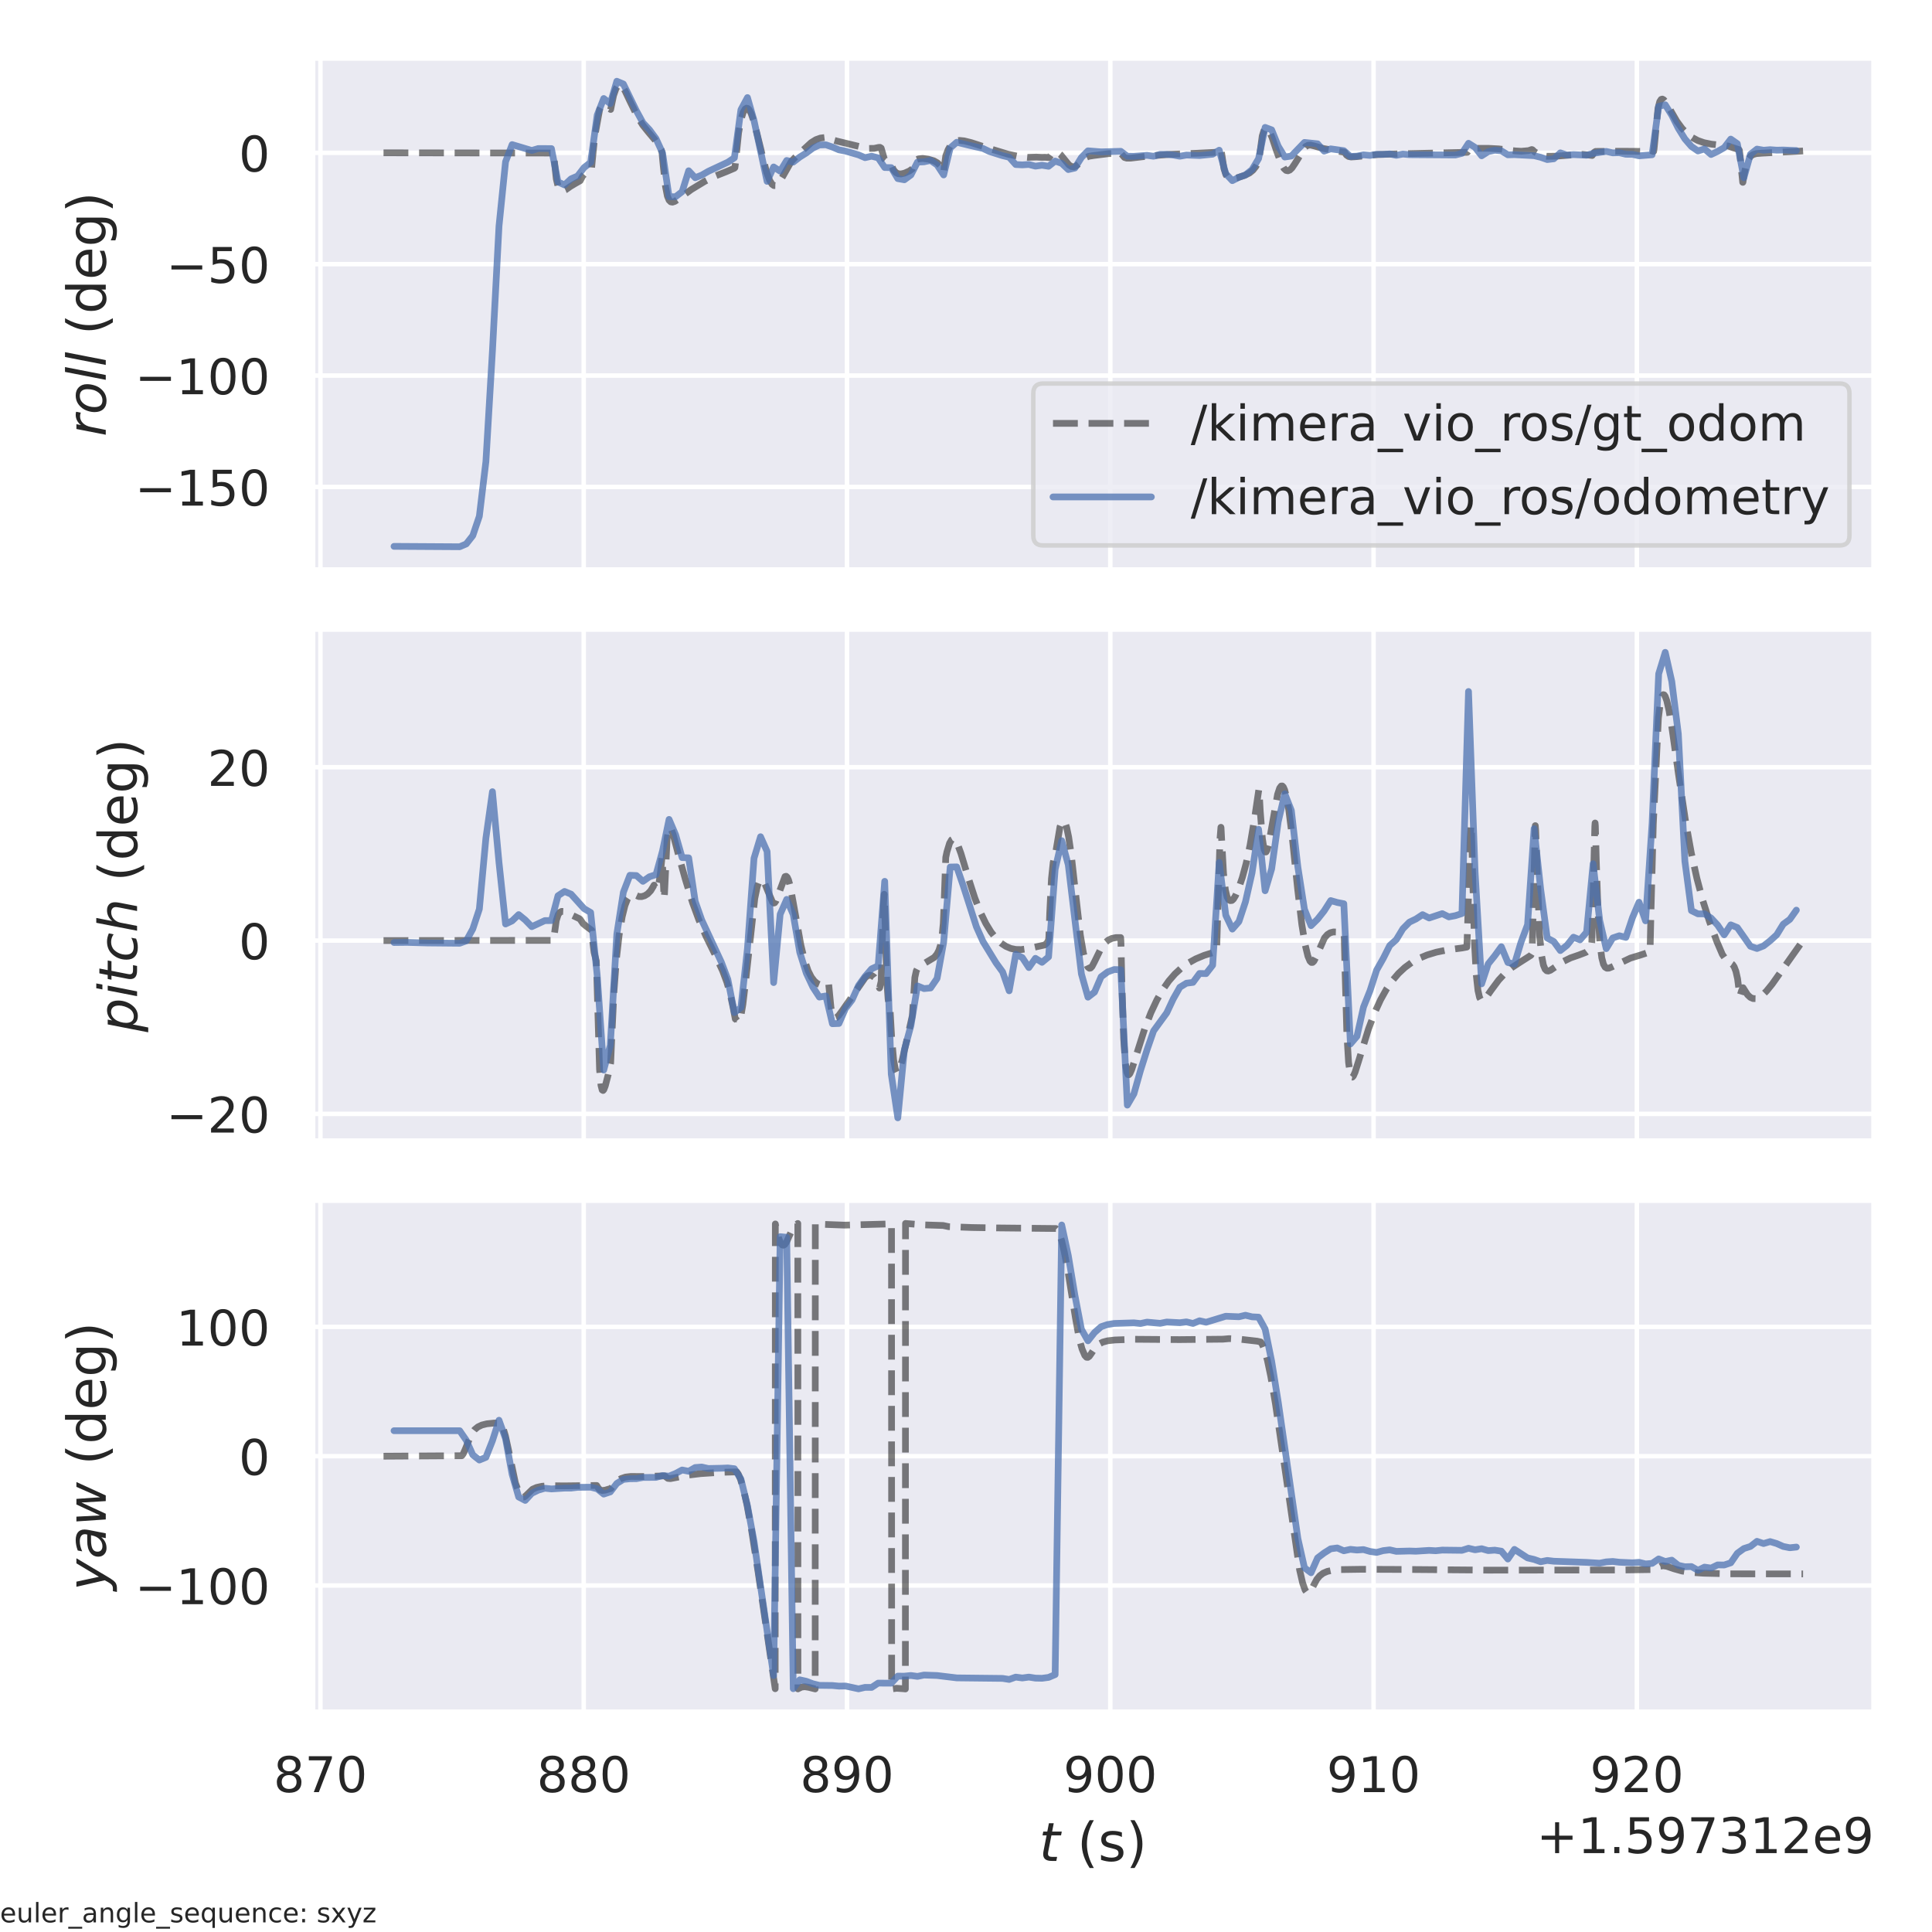 <?xml version="1.0" encoding="utf-8" standalone="no"?>
<!DOCTYPE svg PUBLIC "-//W3C//DTD SVG 1.1//EN"
  "http://www.w3.org/Graphics/SVG/1.1/DTD/svg11.dtd">
<!-- Created with matplotlib (https://matplotlib.org/) -->
<svg height="432pt" version="1.1" viewBox="0 0 432 432" width="432pt" xmlns="http://www.w3.org/2000/svg" xmlns:xlink="http://www.w3.org/1999/xlink">
 <defs>
  <style type="text/css">*{stroke-linecap:butt;stroke-linejoin:round;}</style>
 </defs>
 <g id="figure_1">
  <g id="patch_1">
   <path d="M 0 432 
L 432 432 
L 432 0 
L 0 0 
z
" style="fill:#ffffff;"/>
  </g>
  <g id="axes_1">
   <g id="patch_2">
    <path d="M 69.885 127.46 
L 419.04 127.46 
L 419.04 12.96 
L 69.885 12.96 
z
" style="fill:#eaeaf2;"/>
   </g>
   <g id="matplotlib.axis_1">
    <g id="xtick_1">
     <g id="line2d_1">
      <path clip-path="url(#pc81baf9aaf)" d="M 71.652 127.46 
L 71.652 12.96 
" style="fill:none;stroke:#ffffff;stroke-linecap:round;"/>
     </g>
    </g>
    <g id="xtick_2">
     <g id="line2d_2">
      <path clip-path="url(#pc81baf9aaf)" d="M 130.523 127.46 
L 130.523 12.96 
" style="fill:none;stroke:#ffffff;stroke-linecap:round;"/>
     </g>
    </g>
    <g id="xtick_3">
     <g id="line2d_3">
      <path clip-path="url(#pc81baf9aaf)" d="M 189.394 127.46 
L 189.394 12.96 
" style="fill:none;stroke:#ffffff;stroke-linecap:round;"/>
     </g>
    </g>
    <g id="xtick_4">
     <g id="line2d_4">
      <path clip-path="url(#pc81baf9aaf)" d="M 248.265 127.46 
L 248.265 12.96 
" style="fill:none;stroke:#ffffff;stroke-linecap:round;"/>
     </g>
    </g>
    <g id="xtick_5">
     <g id="line2d_5">
      <path clip-path="url(#pc81baf9aaf)" d="M 307.136 127.46 
L 307.136 12.96 
" style="fill:none;stroke:#ffffff;stroke-linecap:round;"/>
     </g>
    </g>
    <g id="xtick_6">
     <g id="line2d_6">
      <path clip-path="url(#pc81baf9aaf)" d="M 366.007 127.46 
L 366.007 12.96 
" style="fill:none;stroke:#ffffff;stroke-linecap:round;"/>
     </g>
    </g>
   </g>
   <g id="matplotlib.axis_2">
    <g id="ytick_1">
     <g id="line2d_7">
      <path clip-path="url(#pc81baf9aaf)" d="M 69.885 108.88 
L 419.04 108.88 
" style="fill:none;stroke:#ffffff;stroke-linecap:round;"/>
     </g>
     <g id="text_1">
      <!-- −150 -->
      <g style="fill:#262626;" transform="translate(30.171 113.06)scale(0.11 -0.11)">
       <defs>
        <path d="M 10.594 35.5 
L 73.188 35.5 
L 73.188 27.203 
L 10.594 27.203 
z
" id="DejaVuSans-8722"/>
        <path d="M 12.406 8.297 
L 28.516 8.297 
L 28.516 63.922 
L 10.984 60.406 
L 10.984 69.391 
L 28.422 72.906 
L 38.281 72.906 
L 38.281 8.297 
L 54.391 8.297 
L 54.391 0 
L 12.406 0 
z
" id="DejaVuSans-49"/>
        <path d="M 10.797 72.906 
L 49.516 72.906 
L 49.516 64.594 
L 19.828 64.594 
L 19.828 46.734 
Q 21.969 47.469 24.109 47.828 
Q 26.266 48.188 28.422 48.188 
Q 40.625 48.188 47.75 41.5 
Q 54.891 34.812 54.891 23.391 
Q 54.891 11.625 47.562 5.094 
Q 40.234 -1.422 26.906 -1.422 
Q 22.312 -1.422 17.547 -0.641 
Q 12.797 0.141 7.719 1.703 
L 7.719 11.625 
Q 12.109 9.234 16.797 8.062 
Q 21.484 6.891 26.703 6.891 
Q 35.156 6.891 40.078 11.328 
Q 45.016 15.766 45.016 23.391 
Q 45.016 31 40.078 35.438 
Q 35.156 39.891 26.703 39.891 
Q 22.75 39.891 18.812 39.016 
Q 14.891 38.141 10.797 36.281 
z
" id="DejaVuSans-53"/>
        <path d="M 31.781 66.406 
Q 24.172 66.406 20.328 58.906 
Q 16.5 51.422 16.5 36.375 
Q 16.5 21.391 20.328 13.891 
Q 24.172 6.391 31.781 6.391 
Q 39.453 6.391 43.281 13.891 
Q 47.125 21.391 47.125 36.375 
Q 47.125 51.422 43.281 58.906 
Q 39.453 66.406 31.781 66.406 
z
M 31.781 74.219 
Q 44.047 74.219 50.516 64.516 
Q 56.984 54.828 56.984 36.375 
Q 56.984 17.969 50.516 8.266 
Q 44.047 -1.422 31.781 -1.422 
Q 19.531 -1.422 13.062 8.266 
Q 6.594 17.969 6.594 36.375 
Q 6.594 54.828 13.062 64.516 
Q 19.531 74.219 31.781 74.219 
z
" id="DejaVuSans-48"/>
       </defs>
       <use xlink:href="#DejaVuSans-8722"/>
       <use x="83.789" xlink:href="#DejaVuSans-49"/>
       <use x="147.412" xlink:href="#DejaVuSans-53"/>
       <use x="211.035" xlink:href="#DejaVuSans-48"/>
      </g>
     </g>
    </g>
    <g id="ytick_2">
     <g id="line2d_8">
      <path clip-path="url(#pc81baf9aaf)" d="M 69.885 83.977 
L 419.04 83.977 
" style="fill:none;stroke:#ffffff;stroke-linecap:round;"/>
     </g>
     <g id="text_2">
      <!-- −100 -->
      <g style="fill:#262626;" transform="translate(30.171 88.156)scale(0.11 -0.11)">
       <use xlink:href="#DejaVuSans-8722"/>
       <use x="83.789" xlink:href="#DejaVuSans-49"/>
       <use x="147.412" xlink:href="#DejaVuSans-48"/>
       <use x="211.035" xlink:href="#DejaVuSans-48"/>
      </g>
     </g>
    </g>
    <g id="ytick_3">
     <g id="line2d_9">
      <path clip-path="url(#pc81baf9aaf)" d="M 69.885 59.073 
L 419.04 59.073 
" style="fill:none;stroke:#ffffff;stroke-linecap:round;"/>
     </g>
     <g id="text_3">
      <!-- −50 -->
      <g style="fill:#262626;" transform="translate(37.17 63.252)scale(0.11 -0.11)">
       <use xlink:href="#DejaVuSans-8722"/>
       <use x="83.789" xlink:href="#DejaVuSans-53"/>
       <use x="147.412" xlink:href="#DejaVuSans-48"/>
      </g>
     </g>
    </g>
    <g id="ytick_4">
     <g id="line2d_10">
      <path clip-path="url(#pc81baf9aaf)" d="M 69.885 34.169 
L 419.04 34.169 
" style="fill:none;stroke:#ffffff;stroke-linecap:round;"/>
     </g>
     <g id="text_4">
      <!-- 0 -->
      <g style="fill:#262626;" transform="translate(53.386 38.348)scale(0.11 -0.11)">
       <use xlink:href="#DejaVuSans-48"/>
      </g>
     </g>
    </g>
    <g id="text_5">
     <!-- $roll$ (deg) -->
     <g style="fill:#262626;" transform="translate(23.651 97.63)rotate(-90)scale(0.12 -0.12)">
      <defs>
       <path d="M 44.578 46.391 
Q 43.219 47.125 41.453 47.516 
Q 39.703 47.906 37.703 47.906 
Q 30.516 47.906 25.141 42.453 
Q 19.781 37.016 18.016 27.875 
L 12.5 0 
L 3.516 0 
L 14.203 54.688 
L 23.188 54.688 
L 21.484 46.188 
Q 25.047 50.922 30 53.453 
Q 34.969 56 40.578 56 
Q 42.047 56 43.453 55.828 
Q 44.875 55.672 46.297 55.281 
z
" id="DejaVuSans-Oblique-114"/>
       <path d="M 25.391 -1.422 
Q 15.766 -1.422 10.172 4.516 
Q 4.594 10.453 4.594 20.703 
Q 4.594 26.656 6.516 32.828 
Q 8.453 39.016 11.531 43.219 
Q 16.359 49.75 22.312 52.875 
Q 28.266 56 35.797 56 
Q 45.125 56 50.859 50.188 
Q 56.594 44.391 56.594 35.016 
Q 56.594 28.516 54.688 22.062 
Q 52.781 15.625 49.703 11.375 
Q 44.922 4.828 38.969 1.703 
Q 33.016 -1.422 25.391 -1.422 
z
M 13.922 21 
Q 13.922 13.578 17.016 9.891 
Q 20.125 6.203 26.422 6.203 
Q 35.453 6.203 41.375 14.078 
Q 47.312 21.969 47.312 34.078 
Q 47.312 41.156 44.141 44.766 
Q 40.969 48.391 34.812 48.391 
Q 29.734 48.391 25.781 46.016 
Q 21.828 43.656 18.703 38.812 
Q 16.406 35.203 15.156 30.562 
Q 13.922 25.922 13.922 21 
z
" id="DejaVuSans-Oblique-111"/>
       <path d="M 18.312 75.984 
L 27.297 75.984 
L 12.5 0 
L 3.516 0 
z
" id="DejaVuSans-Oblique-108"/>
       <path id="DejaVuSans-32"/>
       <path d="M 31 75.875 
Q 24.469 64.656 21.281 53.656 
Q 18.109 42.672 18.109 31.391 
Q 18.109 20.125 21.312 9.062 
Q 24.516 -2 31 -13.188 
L 23.188 -13.188 
Q 15.875 -1.703 12.234 9.375 
Q 8.594 20.453 8.594 31.391 
Q 8.594 42.281 12.203 53.312 
Q 15.828 64.359 23.188 75.875 
z
" id="DejaVuSans-40"/>
       <path d="M 45.406 46.391 
L 45.406 75.984 
L 54.391 75.984 
L 54.391 0 
L 45.406 0 
L 45.406 8.203 
Q 42.578 3.328 38.25 0.953 
Q 33.938 -1.422 27.875 -1.422 
Q 17.969 -1.422 11.734 6.484 
Q 5.516 14.406 5.516 27.297 
Q 5.516 40.188 11.734 48.094 
Q 17.969 56 27.875 56 
Q 33.938 56 38.25 53.625 
Q 42.578 51.266 45.406 46.391 
z
M 14.797 27.297 
Q 14.797 17.391 18.875 11.75 
Q 22.953 6.109 30.078 6.109 
Q 37.203 6.109 41.297 11.75 
Q 45.406 17.391 45.406 27.297 
Q 45.406 37.203 41.297 42.844 
Q 37.203 48.484 30.078 48.484 
Q 22.953 48.484 18.875 42.844 
Q 14.797 37.203 14.797 27.297 
z
" id="DejaVuSans-100"/>
       <path d="M 56.203 29.594 
L 56.203 25.203 
L 14.891 25.203 
Q 15.484 15.922 20.484 11.062 
Q 25.484 6.203 34.422 6.203 
Q 39.594 6.203 44.453 7.469 
Q 49.312 8.734 54.109 11.281 
L 54.109 2.781 
Q 49.266 0.734 44.188 -0.344 
Q 39.109 -1.422 33.891 -1.422 
Q 20.797 -1.422 13.156 6.188 
Q 5.516 13.812 5.516 26.812 
Q 5.516 40.234 12.766 48.109 
Q 20.016 56 32.328 56 
Q 43.359 56 49.781 48.891 
Q 56.203 41.797 56.203 29.594 
z
M 47.219 32.234 
Q 47.125 39.594 43.094 43.984 
Q 39.062 48.391 32.422 48.391 
Q 24.906 48.391 20.391 44.141 
Q 15.875 39.891 15.188 32.172 
z
" id="DejaVuSans-101"/>
       <path d="M 45.406 27.984 
Q 45.406 37.75 41.375 43.109 
Q 37.359 48.484 30.078 48.484 
Q 22.859 48.484 18.828 43.109 
Q 14.797 37.75 14.797 27.984 
Q 14.797 18.266 18.828 12.891 
Q 22.859 7.516 30.078 7.516 
Q 37.359 7.516 41.375 12.891 
Q 45.406 18.266 45.406 27.984 
z
M 54.391 6.781 
Q 54.391 -7.172 48.188 -13.984 
Q 42 -20.797 29.203 -20.797 
Q 24.469 -20.797 20.266 -20.094 
Q 16.062 -19.391 12.109 -17.922 
L 12.109 -9.188 
Q 16.062 -11.328 19.922 -12.344 
Q 23.781 -13.375 27.781 -13.375 
Q 36.625 -13.375 41.016 -8.766 
Q 45.406 -4.156 45.406 5.172 
L 45.406 9.625 
Q 42.625 4.781 38.281 2.391 
Q 33.938 0 27.875 0 
Q 17.828 0 11.672 7.656 
Q 5.516 15.328 5.516 27.984 
Q 5.516 40.672 11.672 48.328 
Q 17.828 56 27.875 56 
Q 33.938 56 38.281 53.609 
Q 42.625 51.219 45.406 46.391 
L 45.406 54.688 
L 54.391 54.688 
z
" id="DejaVuSans-103"/>
       <path d="M 8.016 75.875 
L 15.828 75.875 
Q 23.141 64.359 26.781 53.312 
Q 30.422 42.281 30.422 31.391 
Q 30.422 20.453 26.781 9.375 
Q 23.141 -1.703 15.828 -13.188 
L 8.016 -13.188 
Q 14.5 -2 17.703 9.062 
Q 20.906 20.125 20.906 31.391 
Q 20.906 42.672 17.703 53.656 
Q 14.5 64.656 8.016 75.875 
z
" id="DejaVuSans-41"/>
      </defs>
      <use transform="translate(0 0.016)" xlink:href="#DejaVuSans-Oblique-114"/>
      <use transform="translate(41.113 0.016)" xlink:href="#DejaVuSans-Oblique-111"/>
      <use transform="translate(102.295 0.016)" xlink:href="#DejaVuSans-Oblique-108"/>
      <use transform="translate(130.078 0.016)" xlink:href="#DejaVuSans-Oblique-108"/>
      <use transform="translate(157.861 0.016)" xlink:href="#DejaVuSans-32"/>
      <use transform="translate(189.648 0.016)" xlink:href="#DejaVuSans-40"/>
      <use transform="translate(228.662 0.016)" xlink:href="#DejaVuSans-100"/>
      <use transform="translate(292.139 0.016)" xlink:href="#DejaVuSans-101"/>
      <use transform="translate(353.662 0.016)" xlink:href="#DejaVuSans-103"/>
      <use transform="translate(417.139 0.016)" xlink:href="#DejaVuSans-41"/>
     </g>
    </g>
   </g>
   <g id="line2d_11">
    <path clip-path="url(#pc81baf9aaf)" d="M 85.756 34.169 
L 123.741 34.222 
L 123.859 35.113 
L 124.386 40.01 
L 124.767 41.616 
L 125.149 42.368 
L 125.529 42.646 
L 125.937 42.657 
L 126.493 42.424 
L 127.513 41.705 
L 128.622 41.04 
L 129.733 40.41 
L 130.259 39.394 
L 130.874 38.717 
L 131.75 38.123 
L 132.276 37.699 
L 132.452 35.764 
L 132.978 30.533 
L 134.091 24.448 
L 134.442 23.83 
L 134.762 23.657 
L 135.143 23.7 
L 135.787 24.034 
L 136.547 24.477 
L 136.694 23.753 
L 137.191 21.359 
L 137.717 19.847 
L 138.215 19.027 
L 138.508 18.892 
L 138.8 18.991 
L 139.181 19.372 
L 139.764 20.323 
L 140.874 22.672 
L 142.538 26.079 
L 143.706 27.957 
L 144.872 29.415 
L 146.449 31.291 
L 146.945 32.132 
L 147.851 33.501 
L 148.025 34.111 
L 148.26 36.65 
L 148.815 41.742 
L 149.225 43.835 
L 149.605 44.759 
L 149.986 45.135 
L 150.367 45.203 
L 150.863 45.042 
L 151.652 44.516 
L 154.572 42.379 
L 157.578 40.553 
L 160.003 39.333 
L 162.371 38.396 
L 164.181 37.626 
L 164.327 37.486 
L 164.444 36.534 
L 165.146 29.722 
L 165.672 26.791 
L 166.169 25.145 
L 166.608 24.383 
L 166.93 24.189 
L 167.222 24.256 
L 167.544 24.588 
L 167.954 25.37 
L 168.509 26.981 
L 169.329 30.158 
L 171.406 38.519 
L 172.108 40.356 
L 172.635 41.197 
L 173.044 41.496 
L 173.395 41.503 
L 173.775 41.286 
L 174.273 40.728 
L 174.973 39.556 
L 176.903 36.142 
L 177.897 35.095 
L 181.372 31.896 
L 182.452 31.226 
L 183.444 30.872 
L 184.465 30.748 
L 185.341 30.836 
L 186.041 31.244 
L 187.15 31.549 
L 192.586 32.869 
L 194.165 33.192 
L 195.483 33.172 
L 196.477 32.959 
L 196.77 32.948 
L 197.034 33.117 
L 197.735 35.528 
L 198.146 35.857 
L 198.847 36.167 
L 199.052 36.316 
L 199.786 37.966 
L 200.312 38.571 
L 200.839 38.844 
L 201.453 38.896 
L 202.244 38.719 
L 203.358 38.224 
L 204.003 37.767 
L 204.502 36.114 
L 204.882 35.72 
L 205.409 35.52 
L 206.317 35.425 
L 207.576 35.595 
L 208.805 35.955 
L 209.595 36.404 
L 210.152 36.965 
L 210.622 37.774 
L 210.974 38.608 
L 211.003 38.538 
L 211.149 37.218 
L 211.472 34.851 
L 211.999 33.467 
L 212.614 32.401 
L 213.201 31.811 
L 213.816 31.504 
L 214.548 31.399 
L 215.574 31.495 
L 217.183 31.894 
L 221.17 33.195 
L 225.45 34.489 
L 227.941 35.02 
L 229.762 35.186 
L 231.73 35.125 
L 233.024 35.187 
L 233.612 35.163 
L 234.141 35.196 
L 234.582 35.237 
L 235.082 34.535 
L 235.61 34.203 
L 236.227 34.071 
L 236.667 34.2 
L 237.166 34.593 
L 237.9 35.503 
L 239.016 36.869 
L 239.603 37.241 
L 240.103 37.302 
L 240.602 37.129 
L 241.159 36.676 
L 242.743 35.247 
L 243.448 34.948 
L 244.593 34.764 
L 247.938 34.348 
L 250.639 34.287 
L 251.43 35.21 
L 251.959 35.369 
L 252.809 35.362 
L 256.743 34.901 
L 261.557 34.516 
L 267.573 34.269 
L 272.061 34.042 
L 272.795 33.231 
L 272.971 33.185 
L 273.06 33.596 
L 273.675 37.704 
L 274.116 39.075 
L 274.527 39.702 
L 274.937 39.961 
L 275.436 40 
L 276.522 39.792 
L 278.312 39.221 
L 279.396 38.676 
L 280.158 38.056 
L 280.803 37.241 
L 281.448 36.02 
L 281.564 35.413 
L 282.238 30.4 
L 282.62 29.19 
L 282.942 28.761 
L 283.206 28.71 
L 283.499 28.904 
L 283.879 29.466 
L 284.435 30.741 
L 285.463 33.802 
L 286.489 36.595 
L 287.105 37.68 
L 287.574 38.11 
L 287.985 38.195 
L 288.396 38.031 
L 288.895 37.549 
L 289.569 36.548 
L 291.917 32.788 
L 292.474 32.48 
L 293.031 32.432 
L 293.794 32.62 
L 295.876 33.199 
L 298.283 33.64 
L 300.661 34.061 
L 301.072 34.674 
L 301.542 34.991 
L 302.128 35.102 
L 303.183 35.034 
L 308.082 34.562 
L 312.95 34.4 
L 328.099 34.054 
L 328.539 33.439 
L 328.98 33.167 
L 332.764 33.162 
L 335.111 33.289 
L 338.778 33.741 
L 340.158 33.823 
L 341.769 33.685 
L 342.502 33.436 
L 342.649 33.482 
L 343.148 33.961 
L 344.731 34.824 
L 345.875 34.948 
L 347.958 34.925 
L 351.536 34.639 
L 353.884 34.519 
L 355.377 34.685 
L 356.021 34.765 
L 356.46 34.056 
L 356.783 33.855 
L 358.628 33.842 
L 362.612 33.82 
L 367.978 33.854 
L 368.887 33.629 
L 369.063 33.642 
L 369.65 33.856 
L 369.767 33.845 
L 369.856 33.235 
L 370.736 24.201 
L 371.118 22.721 
L 371.44 22.225 
L 371.704 22.151 
L 371.997 22.301 
L 372.437 22.813 
L 373.228 24.137 
L 374.929 27.096 
L 376.099 28.693 
L 377.241 29.877 
L 378.408 30.765 
L 379.639 31.422 
L 381.018 31.902 
L 382.689 32.237 
L 386.416 32.65 
L 386.915 32.816 
L 387.59 33.059 
L 388.822 33.445 
L 388.939 33.606 
L 389.056 34.589 
L 389.672 40.76 
L 389.701 40.776 
L 389.731 40.706 
L 389.994 38.966 
L 390.464 36.816 
L 390.933 35.616 
L 391.431 34.933 
L 391.989 34.555 
L 392.722 34.347 
L 394.072 34.242 
L 400.879 33.89 
L 403.169 33.758 
L 403.169 33.758 
" style="fill:none;stroke:#000000;stroke-dasharray:5.55,2.4;stroke-dashoffset:0;stroke-opacity:0.5;stroke-width:1.5;"/>
   </g>
   <g id="line2d_12">
    <path clip-path="url(#pc81baf9aaf)" d="M 88.104 122.167 
L 102.789 122.256 
L 104.254 121.627 
L 105.718 119.764 
L 107.183 115.432 
L 108.649 103.213 
L 110.111 78.481 
L 111.578 50.557 
L 113.044 36.163 
L 114.51 32.334 
L 118.905 33.646 
L 120.37 33.21 
L 123.301 33.224 
L 124.767 40.679 
L 126.23 41.353 
L 127.689 39.992 
L 129.148 39.364 
L 130.61 37.46 
L 132.072 36.317 
L 133.534 25.738 
L 134.996 22.023 
L 136.46 23.174 
L 137.922 18.165 
L 139.385 18.782 
L 142.304 24.779 
L 143.764 27.458 
L 145.222 29.008 
L 146.682 30.997 
L 148.142 34.186 
L 149.605 43.984 
L 151.067 43.987 
L 152.527 42.862 
L 153.989 38.182 
L 155.448 39.741 
L 156.906 39.158 
L 158.366 38.316 
L 162.75 36.266 
L 164.21 35.292 
L 165.672 24.534 
L 167.134 21.816 
L 168.598 26.952 
L 171.524 40.557 
L 172.986 37.329 
L 174.449 38.279 
L 175.909 35.884 
L 177.371 36.247 
L 178.83 35.122 
L 180.292 34.201 
L 181.752 33.119 
L 183.211 32.418 
L 184.67 32.378 
L 186.129 32.876 
L 187.587 33.507 
L 189.048 33.78 
L 191.973 34.629 
L 193.434 35.257 
L 194.897 34.924 
L 196.36 35.297 
L 197.823 37.46 
L 199.287 37.482 
L 200.751 39.938 
L 202.214 40.2 
L 203.68 39.123 
L 205.146 36.252 
L 206.609 36.185 
L 208.074 35.87 
L 209.537 36.881 
L 211.003 39.119 
L 212.468 33.085 
L 213.933 31.809 
L 216.861 32.526 
L 219.792 33.193 
L 221.258 33.886 
L 224.189 34.811 
L 225.655 35.155 
L 227.119 36.79 
L 228.587 36.867 
L 230.056 36.773 
L 231.525 37.155 
L 232.995 36.946 
L 234.464 37.183 
L 235.933 36.017 
L 237.401 36.527 
L 238.868 37.912 
L 240.337 37.578 
L 241.805 35.22 
L 243.272 33.725 
L 246.207 33.957 
L 250.609 33.831 
L 252.075 34.939 
L 253.544 34.952 
L 256.479 34.733 
L 257.947 34.937 
L 259.415 34.511 
L 260.882 34.51 
L 262.35 34.662 
L 263.817 34.933 
L 265.284 34.667 
L 268.22 34.777 
L 271.151 34.481 
L 272.618 33.584 
L 274.086 38.835 
L 275.554 40.397 
L 277.021 39.646 
L 278.488 39.11 
L 279.954 37.939 
L 281.419 35.481 
L 282.884 28.487 
L 284.347 29.037 
L 285.814 32.688 
L 287.281 35.115 
L 288.748 34.888 
L 291.683 31.848 
L 294.615 32.156 
L 296.082 33.789 
L 297.55 33.282 
L 300.484 33.696 
L 301.952 34.975 
L 303.419 34.918 
L 304.885 34.618 
L 306.35 34.749 
L 307.818 34.499 
L 309.285 34.516 
L 310.753 34.418 
L 312.216 34.731 
L 313.685 34.447 
L 315.153 34.584 
L 325.427 34.657 
L 326.895 34.286 
L 328.363 32.038 
L 329.83 32.958 
L 331.297 34.84 
L 332.764 33.901 
L 334.231 33.593 
L 335.698 33.718 
L 337.165 34.621 
L 338.632 34.579 
L 343.031 34.812 
L 344.496 35.169 
L 345.964 35.68 
L 347.43 35.509 
L 348.896 34.175 
L 350.363 34.68 
L 351.83 34.569 
L 354.762 34.707 
L 356.226 34.298 
L 359.155 33.855 
L 360.618 34.18 
L 362.084 34.143 
L 363.549 34.493 
L 365.016 34.507 
L 366.482 34.842 
L 369.415 34.606 
L 370.883 23.781 
L 372.35 23.425 
L 373.815 25.775 
L 375.28 28.704 
L 376.743 31.063 
L 378.203 32.745 
L 379.668 33.76 
L 381.134 33.301 
L 382.601 34.549 
L 384.067 33.855 
L 385.535 33.015 
L 387.003 31.1 
L 388.469 32.125 
L 389.936 39.741 
L 391.402 34.494 
L 392.868 33.334 
L 394.336 33.591 
L 395.803 33.469 
L 397.271 33.577 
L 398.738 33.542 
L 401.671 33.672 
L 401.671 33.672 
" style="fill:none;stroke:#4c72b0;stroke-linecap:round;stroke-opacity:0.75;stroke-width:1.5;"/>
   </g>
   <g id="patch_3">
    <path d="M 69.885 127.46 
L 69.885 12.96 
" style="fill:none;stroke:#ffffff;stroke-linecap:square;stroke-linejoin:miter;stroke-width:1.25;"/>
   </g>
   <g id="patch_4">
    <path d="M 419.04 127.46 
L 419.04 12.96 
" style="fill:none;stroke:#ffffff;stroke-linecap:square;stroke-linejoin:miter;stroke-width:1.25;"/>
   </g>
   <g id="patch_5">
    <path d="M 69.885 127.46 
L 419.04 127.46 
" style="fill:none;stroke:#ffffff;stroke-linecap:square;stroke-linejoin:miter;stroke-width:1.25;"/>
   </g>
   <g id="patch_6">
    <path d="M 69.885 12.96 
L 419.04 12.96 
" style="fill:none;stroke:#ffffff;stroke-linecap:square;stroke-linejoin:miter;stroke-width:1.25;"/>
   </g>
   <g id="legend_1">
    <g id="patch_7">
     <path d="M 233.252 121.96 
L 411.34 121.96 
Q 413.54 121.96 413.54 119.76 
L 413.54 87.957 
Q 413.54 85.757 411.34 85.757 
L 233.252 85.757 
Q 231.052 85.757 231.052 87.957 
L 231.052 119.76 
Q 231.052 121.96 233.252 121.96 
z
" style="fill:#eaeaf2;opacity:0.8;stroke:#cccccc;stroke-linejoin:miter;"/>
    </g>
    <g id="line2d_13">
     <path d="M 235.452 94.665 
L 257.452 94.665 
" style="fill:none;stroke:#000000;stroke-dasharray:5.55,2.4;stroke-dashoffset:0;stroke-opacity:0.5;stroke-width:1.5;"/>
    </g>
    <g id="line2d_14"/>
    <g id="text_6">
     <!-- /kimera_vio_ros/gt_odom -->
     <g style="fill:#262626;" transform="translate(266.252 98.515)scale(0.11 -0.11)">
      <defs>
       <path d="M 25.391 72.906 
L 33.688 72.906 
L 8.297 -9.281 
L 0 -9.281 
z
" id="DejaVuSans-47"/>
       <path d="M 9.078 75.984 
L 18.109 75.984 
L 18.109 31.109 
L 44.922 54.688 
L 56.391 54.688 
L 27.391 29.109 
L 57.625 0 
L 45.906 0 
L 18.109 26.703 
L 18.109 0 
L 9.078 0 
z
" id="DejaVuSans-107"/>
       <path d="M 9.422 54.688 
L 18.406 54.688 
L 18.406 0 
L 9.422 0 
z
M 9.422 75.984 
L 18.406 75.984 
L 18.406 64.594 
L 9.422 64.594 
z
" id="DejaVuSans-105"/>
       <path d="M 52 44.188 
Q 55.375 50.25 60.062 53.125 
Q 64.75 56 71.094 56 
Q 79.641 56 84.281 50.016 
Q 88.922 44.047 88.922 33.016 
L 88.922 0 
L 79.891 0 
L 79.891 32.719 
Q 79.891 40.578 77.094 44.375 
Q 74.312 48.188 68.609 48.188 
Q 61.625 48.188 57.562 43.547 
Q 53.516 38.922 53.516 30.906 
L 53.516 0 
L 44.484 0 
L 44.484 32.719 
Q 44.484 40.625 41.703 44.406 
Q 38.922 48.188 33.109 48.188 
Q 26.219 48.188 22.156 43.531 
Q 18.109 38.875 18.109 30.906 
L 18.109 0 
L 9.078 0 
L 9.078 54.688 
L 18.109 54.688 
L 18.109 46.188 
Q 21.188 51.219 25.484 53.609 
Q 29.781 56 35.688 56 
Q 41.656 56 45.828 52.969 
Q 50 49.953 52 44.188 
z
" id="DejaVuSans-109"/>
       <path d="M 41.109 46.297 
Q 39.594 47.172 37.812 47.578 
Q 36.031 48 33.891 48 
Q 26.266 48 22.188 43.047 
Q 18.109 38.094 18.109 28.812 
L 18.109 0 
L 9.078 0 
L 9.078 54.688 
L 18.109 54.688 
L 18.109 46.188 
Q 20.953 51.172 25.484 53.578 
Q 30.031 56 36.531 56 
Q 37.453 56 38.578 55.875 
Q 39.703 55.766 41.062 55.516 
z
" id="DejaVuSans-114"/>
       <path d="M 34.281 27.484 
Q 23.391 27.484 19.188 25 
Q 14.984 22.516 14.984 16.5 
Q 14.984 11.719 18.141 8.906 
Q 21.297 6.109 26.703 6.109 
Q 34.188 6.109 38.703 11.406 
Q 43.219 16.703 43.219 25.484 
L 43.219 27.484 
z
M 52.203 31.203 
L 52.203 0 
L 43.219 0 
L 43.219 8.297 
Q 40.141 3.328 35.547 0.953 
Q 30.953 -1.422 24.312 -1.422 
Q 15.922 -1.422 10.953 3.297 
Q 6 8.016 6 15.922 
Q 6 25.141 12.172 29.828 
Q 18.359 34.516 30.609 34.516 
L 43.219 34.516 
L 43.219 35.406 
Q 43.219 41.609 39.141 45 
Q 35.062 48.391 27.688 48.391 
Q 23 48.391 18.547 47.266 
Q 14.109 46.141 10.016 43.891 
L 10.016 52.203 
Q 14.938 54.109 19.578 55.047 
Q 24.219 56 28.609 56 
Q 40.484 56 46.344 49.844 
Q 52.203 43.703 52.203 31.203 
z
" id="DejaVuSans-97"/>
       <path d="M 50.984 -16.609 
L 50.984 -23.578 
L -0.984 -23.578 
L -0.984 -16.609 
z
" id="DejaVuSans-95"/>
       <path d="M 2.984 54.688 
L 12.5 54.688 
L 29.594 8.797 
L 46.688 54.688 
L 56.203 54.688 
L 35.688 0 
L 23.484 0 
z
" id="DejaVuSans-118"/>
       <path d="M 30.609 48.391 
Q 23.391 48.391 19.188 42.75 
Q 14.984 37.109 14.984 27.297 
Q 14.984 17.484 19.156 11.844 
Q 23.344 6.203 30.609 6.203 
Q 37.797 6.203 41.984 11.859 
Q 46.188 17.531 46.188 27.297 
Q 46.188 37.016 41.984 42.703 
Q 37.797 48.391 30.609 48.391 
z
M 30.609 56 
Q 42.328 56 49.016 48.375 
Q 55.719 40.766 55.719 27.297 
Q 55.719 13.875 49.016 6.219 
Q 42.328 -1.422 30.609 -1.422 
Q 18.844 -1.422 12.172 6.219 
Q 5.516 13.875 5.516 27.297 
Q 5.516 40.766 12.172 48.375 
Q 18.844 56 30.609 56 
z
" id="DejaVuSans-111"/>
       <path d="M 44.281 53.078 
L 44.281 44.578 
Q 40.484 46.531 36.375 47.5 
Q 32.281 48.484 27.875 48.484 
Q 21.188 48.484 17.844 46.438 
Q 14.5 44.391 14.5 40.281 
Q 14.5 37.156 16.891 35.375 
Q 19.281 33.594 26.516 31.984 
L 29.594 31.297 
Q 39.156 29.25 43.188 25.516 
Q 47.219 21.781 47.219 15.094 
Q 47.219 7.469 41.188 3.016 
Q 35.156 -1.422 24.609 -1.422 
Q 20.219 -1.422 15.453 -0.562 
Q 10.688 0.297 5.422 2 
L 5.422 11.281 
Q 10.406 8.688 15.234 7.391 
Q 20.062 6.109 24.812 6.109 
Q 31.156 6.109 34.562 8.281 
Q 37.984 10.453 37.984 14.406 
Q 37.984 18.062 35.516 20.016 
Q 33.062 21.969 24.703 23.781 
L 21.578 24.516 
Q 13.234 26.266 9.516 29.906 
Q 5.812 33.547 5.812 39.891 
Q 5.812 47.609 11.281 51.797 
Q 16.75 56 26.812 56 
Q 31.781 56 36.172 55.266 
Q 40.578 54.547 44.281 53.078 
z
" id="DejaVuSans-115"/>
       <path d="M 18.312 70.219 
L 18.312 54.688 
L 36.812 54.688 
L 36.812 47.703 
L 18.312 47.703 
L 18.312 18.016 
Q 18.312 11.328 20.141 9.422 
Q 21.969 7.516 27.594 7.516 
L 36.812 7.516 
L 36.812 0 
L 27.594 0 
Q 17.188 0 13.234 3.875 
Q 9.281 7.766 9.281 18.016 
L 9.281 47.703 
L 2.688 47.703 
L 2.688 54.688 
L 9.281 54.688 
L 9.281 70.219 
z
" id="DejaVuSans-116"/>
      </defs>
      <use xlink:href="#DejaVuSans-47"/>
      <use x="33.691" xlink:href="#DejaVuSans-107"/>
      <use x="91.602" xlink:href="#DejaVuSans-105"/>
      <use x="119.385" xlink:href="#DejaVuSans-109"/>
      <use x="216.797" xlink:href="#DejaVuSans-101"/>
      <use x="278.32" xlink:href="#DejaVuSans-114"/>
      <use x="319.434" xlink:href="#DejaVuSans-97"/>
      <use x="380.713" xlink:href="#DejaVuSans-95"/>
      <use x="430.713" xlink:href="#DejaVuSans-118"/>
      <use x="489.893" xlink:href="#DejaVuSans-105"/>
      <use x="517.676" xlink:href="#DejaVuSans-111"/>
      <use x="578.857" xlink:href="#DejaVuSans-95"/>
      <use x="628.857" xlink:href="#DejaVuSans-114"/>
      <use x="667.721" xlink:href="#DejaVuSans-111"/>
      <use x="728.902" xlink:href="#DejaVuSans-115"/>
      <use x="781.002" xlink:href="#DejaVuSans-47"/>
      <use x="814.693" xlink:href="#DejaVuSans-103"/>
      <use x="878.17" xlink:href="#DejaVuSans-116"/>
      <use x="917.379" xlink:href="#DejaVuSans-95"/>
      <use x="967.379" xlink:href="#DejaVuSans-111"/>
      <use x="1028.561" xlink:href="#DejaVuSans-100"/>
      <use x="1092.037" xlink:href="#DejaVuSans-111"/>
      <use x="1153.219" xlink:href="#DejaVuSans-109"/>
     </g>
    </g>
    <g id="line2d_15">
     <path d="M 235.452 111.117 
L 257.452 111.117 
" style="fill:none;stroke:#4c72b0;stroke-linecap:round;stroke-opacity:0.75;stroke-width:1.5;"/>
    </g>
    <g id="line2d_16"/>
    <g id="text_7">
     <!-- /kimera_vio_ros/odometry -->
     <g style="fill:#262626;" transform="translate(266.252 114.967)scale(0.11 -0.11)">
      <defs>
       <path d="M 32.172 -5.078 
Q 28.375 -14.844 24.75 -17.812 
Q 21.141 -20.797 15.094 -20.797 
L 7.906 -20.797 
L 7.906 -13.281 
L 13.188 -13.281 
Q 16.891 -13.281 18.938 -11.516 
Q 21 -9.766 23.484 -3.219 
L 25.094 0.875 
L 2.984 54.688 
L 12.5 54.688 
L 29.594 11.922 
L 46.688 54.688 
L 56.203 54.688 
z
" id="DejaVuSans-121"/>
      </defs>
      <use xlink:href="#DejaVuSans-47"/>
      <use x="33.691" xlink:href="#DejaVuSans-107"/>
      <use x="91.602" xlink:href="#DejaVuSans-105"/>
      <use x="119.385" xlink:href="#DejaVuSans-109"/>
      <use x="216.797" xlink:href="#DejaVuSans-101"/>
      <use x="278.32" xlink:href="#DejaVuSans-114"/>
      <use x="319.434" xlink:href="#DejaVuSans-97"/>
      <use x="380.713" xlink:href="#DejaVuSans-95"/>
      <use x="430.713" xlink:href="#DejaVuSans-118"/>
      <use x="489.893" xlink:href="#DejaVuSans-105"/>
      <use x="517.676" xlink:href="#DejaVuSans-111"/>
      <use x="578.857" xlink:href="#DejaVuSans-95"/>
      <use x="628.857" xlink:href="#DejaVuSans-114"/>
      <use x="667.721" xlink:href="#DejaVuSans-111"/>
      <use x="728.902" xlink:href="#DejaVuSans-115"/>
      <use x="781.002" xlink:href="#DejaVuSans-47"/>
      <use x="814.693" xlink:href="#DejaVuSans-111"/>
      <use x="875.875" xlink:href="#DejaVuSans-100"/>
      <use x="939.352" xlink:href="#DejaVuSans-111"/>
      <use x="1000.533" xlink:href="#DejaVuSans-109"/>
      <use x="1097.945" xlink:href="#DejaVuSans-101"/>
      <use x="1159.469" xlink:href="#DejaVuSans-116"/>
      <use x="1198.678" xlink:href="#DejaVuSans-114"/>
      <use x="1239.791" xlink:href="#DejaVuSans-121"/>
     </g>
    </g>
   </g>
  </g>
  <g id="axes_2">
   <g id="patch_8">
    <path d="M 69.885 255.16 
L 419.04 255.16 
L 419.04 140.66 
L 69.885 140.66 
z
" style="fill:#eaeaf2;"/>
   </g>
   <g id="matplotlib.axis_3">
    <g id="xtick_7">
     <g id="line2d_17">
      <path clip-path="url(#pf857dce052)" d="M 71.652 255.16 
L 71.652 140.66 
" style="fill:none;stroke:#ffffff;stroke-linecap:round;"/>
     </g>
    </g>
    <g id="xtick_8">
     <g id="line2d_18">
      <path clip-path="url(#pf857dce052)" d="M 130.523 255.16 
L 130.523 140.66 
" style="fill:none;stroke:#ffffff;stroke-linecap:round;"/>
     </g>
    </g>
    <g id="xtick_9">
     <g id="line2d_19">
      <path clip-path="url(#pf857dce052)" d="M 189.394 255.16 
L 189.394 140.66 
" style="fill:none;stroke:#ffffff;stroke-linecap:round;"/>
     </g>
    </g>
    <g id="xtick_10">
     <g id="line2d_20">
      <path clip-path="url(#pf857dce052)" d="M 248.265 255.16 
L 248.265 140.66 
" style="fill:none;stroke:#ffffff;stroke-linecap:round;"/>
     </g>
    </g>
    <g id="xtick_11">
     <g id="line2d_21">
      <path clip-path="url(#pf857dce052)" d="M 307.136 255.16 
L 307.136 140.66 
" style="fill:none;stroke:#ffffff;stroke-linecap:round;"/>
     </g>
    </g>
    <g id="xtick_12">
     <g id="line2d_22">
      <path clip-path="url(#pf857dce052)" d="M 366.007 255.16 
L 366.007 140.66 
" style="fill:none;stroke:#ffffff;stroke-linecap:round;"/>
     </g>
    </g>
   </g>
   <g id="matplotlib.axis_4">
    <g id="ytick_5">
     <g id="line2d_23">
      <path clip-path="url(#pf857dce052)" d="M 69.885 249.069 
L 419.04 249.069 
" style="fill:none;stroke:#ffffff;stroke-linecap:round;"/>
     </g>
     <g id="text_8">
      <!-- −20 -->
      <g style="fill:#262626;" transform="translate(37.17 253.249)scale(0.11 -0.11)">
       <defs>
        <path d="M 19.188 8.297 
L 53.609 8.297 
L 53.609 0 
L 7.328 0 
L 7.328 8.297 
Q 12.938 14.109 22.625 23.891 
Q 32.328 33.688 34.812 36.531 
Q 39.547 41.844 41.422 45.531 
Q 43.312 49.219 43.312 52.781 
Q 43.312 58.594 39.234 62.25 
Q 35.156 65.922 28.609 65.922 
Q 23.969 65.922 18.812 64.312 
Q 13.672 62.703 7.812 59.422 
L 7.812 69.391 
Q 13.766 71.781 18.938 73 
Q 24.125 74.219 28.422 74.219 
Q 39.75 74.219 46.484 68.547 
Q 53.219 62.891 53.219 53.422 
Q 53.219 48.922 51.531 44.891 
Q 49.859 40.875 45.406 35.406 
Q 44.188 33.984 37.641 27.219 
Q 31.109 20.453 19.188 8.297 
z
" id="DejaVuSans-50"/>
       </defs>
       <use xlink:href="#DejaVuSans-8722"/>
       <use x="83.789" xlink:href="#DejaVuSans-50"/>
       <use x="147.412" xlink:href="#DejaVuSans-48"/>
      </g>
     </g>
    </g>
    <g id="ytick_6">
     <g id="line2d_24">
      <path clip-path="url(#pf857dce052)" d="M 69.885 210.31 
L 419.04 210.31 
" style="fill:none;stroke:#ffffff;stroke-linecap:round;"/>
     </g>
     <g id="text_9">
      <!-- 0 -->
      <g style="fill:#262626;" transform="translate(53.386 214.489)scale(0.11 -0.11)">
       <use xlink:href="#DejaVuSans-48"/>
      </g>
     </g>
    </g>
    <g id="ytick_7">
     <g id="line2d_25">
      <path clip-path="url(#pf857dce052)" d="M 69.885 171.55 
L 419.04 171.55 
" style="fill:none;stroke:#ffffff;stroke-linecap:round;"/>
     </g>
     <g id="text_10">
      <!-- 20 -->
      <g style="fill:#262626;" transform="translate(46.388 175.729)scale(0.11 -0.11)">
       <use xlink:href="#DejaVuSans-50"/>
       <use x="63.623" xlink:href="#DejaVuSans-48"/>
      </g>
     </g>
    </g>
    <g id="text_11">
     <!-- $pitch$ (deg) -->
     <g style="fill:#262626;" transform="translate(30.65 230.79)rotate(-90)scale(0.12 -0.12)">
      <defs>
       <path d="M 49.609 33.688 
Q 49.609 40.875 46.484 44.672 
Q 43.359 48.484 37.5 48.484 
Q 33.5 48.484 29.859 46.438 
Q 26.219 44.391 23.391 40.484 
Q 20.609 36.625 18.938 31.156 
Q 17.281 25.688 17.281 20.312 
Q 17.281 13.484 20.406 9.797 
Q 23.531 6.109 29.297 6.109 
Q 33.547 6.109 37.188 8.109 
Q 40.828 10.109 43.406 13.922 
Q 46.188 17.922 47.891 23.344 
Q 49.609 28.766 49.609 33.688 
z
M 21.781 46.391 
Q 25.391 51.125 30.297 53.562 
Q 35.203 56 41.219 56 
Q 49.609 56 54.25 50.5 
Q 58.891 45.016 58.891 35.109 
Q 58.891 27 56 19.656 
Q 53.125 12.312 47.703 6.5 
Q 44.094 2.641 39.547 0.609 
Q 35.016 -1.422 29.984 -1.422 
Q 24.172 -1.422 20.219 1 
Q 16.266 3.422 14.312 8.203 
L 8.688 -20.797 
L -0.297 -20.797 
L 14.406 54.688 
L 23.391 54.688 
z
" id="DejaVuSans-Oblique-112"/>
       <path d="M 18.312 75.984 
L 27.297 75.984 
L 25.094 64.594 
L 16.109 64.594 
z
M 14.203 54.688 
L 23.188 54.688 
L 12.5 0 
L 3.516 0 
z
" id="DejaVuSans-Oblique-105"/>
       <path d="M 42.281 54.688 
L 40.922 47.703 
L 23 47.703 
L 17.188 18.016 
Q 16.891 16.359 16.75 15.234 
Q 16.609 14.109 16.609 13.484 
Q 16.609 10.359 18.484 8.938 
Q 20.359 7.516 24.516 7.516 
L 33.594 7.516 
L 32.078 0 
L 23.484 0 
Q 15.484 0 11.547 3.125 
Q 7.625 6.25 7.625 12.594 
Q 7.625 13.719 7.766 15.062 
Q 7.906 16.406 8.203 18.016 
L 14.016 47.703 
L 6.391 47.703 
L 7.812 54.688 
L 15.281 54.688 
L 18.312 70.219 
L 27.297 70.219 
L 24.312 54.688 
z
" id="DejaVuSans-Oblique-116"/>
       <path d="M 53.609 52.594 
L 51.812 43.703 
Q 48.578 46.047 44.938 47.219 
Q 41.312 48.391 37.406 48.391 
Q 33.109 48.391 29.219 46.875 
Q 25.344 45.359 22.703 42.578 
Q 18.5 38.328 16.203 32.609 
Q 13.922 26.906 13.922 20.797 
Q 13.922 13.422 17.609 9.812 
Q 21.297 6.203 28.812 6.203 
Q 32.516 6.203 36.688 7.328 
Q 40.875 8.453 45.406 10.688 
L 43.703 1.812 
Q 39.797 0.203 35.672 -0.609 
Q 31.547 -1.422 27.203 -1.422 
Q 16.312 -1.422 10.453 4.016 
Q 4.594 9.469 4.594 19.578 
Q 4.594 28.078 7.641 35.234 
Q 10.688 42.391 16.703 48.094 
Q 20.797 52 26.312 54 
Q 31.844 56 38.375 56 
Q 42.188 56 45.938 55.141 
Q 49.703 54.297 53.609 52.594 
z
" id="DejaVuSans-Oblique-99"/>
       <path d="M 55.719 33.016 
L 49.312 0 
L 40.281 0 
L 46.688 32.672 
Q 47.125 34.969 47.359 36.719 
Q 47.609 38.484 47.609 39.5 
Q 47.609 43.609 45.016 45.891 
Q 42.438 48.188 37.797 48.188 
Q 30.562 48.188 25.266 43.297 
Q 19.969 38.422 18.406 30.328 
L 12.5 0 
L 3.516 0 
L 18.312 75.984 
L 27.297 75.984 
L 21.484 46.094 
Q 24.906 50.688 30.219 53.344 
Q 35.547 56 41.406 56 
Q 48.641 56 52.609 52.094 
Q 56.594 48.188 56.594 41.109 
Q 56.594 39.359 56.375 37.359 
Q 56.156 35.359 55.719 33.016 
z
" id="DejaVuSans-Oblique-104"/>
      </defs>
      <use transform="translate(0 0.016)" xlink:href="#DejaVuSans-Oblique-112"/>
      <use transform="translate(63.477 0.016)" xlink:href="#DejaVuSans-Oblique-105"/>
      <use transform="translate(91.26 0.016)" xlink:href="#DejaVuSans-Oblique-116"/>
      <use transform="translate(130.469 0.016)" xlink:href="#DejaVuSans-Oblique-99"/>
      <use transform="translate(185.449 0.016)" xlink:href="#DejaVuSans-Oblique-104"/>
      <use transform="translate(248.828 0.016)" xlink:href="#DejaVuSans-32"/>
      <use transform="translate(280.615 0.016)" xlink:href="#DejaVuSans-40"/>
      <use transform="translate(319.629 0.016)" xlink:href="#DejaVuSans-100"/>
      <use transform="translate(383.105 0.016)" xlink:href="#DejaVuSans-101"/>
      <use transform="translate(444.629 0.016)" xlink:href="#DejaVuSans-103"/>
      <use transform="translate(508.105 0.016)" xlink:href="#DejaVuSans-41"/>
     </g>
    </g>
   </g>
   <g id="line2d_26">
    <path clip-path="url(#pf857dce052)" d="M 85.756 210.31 
L 123.741 210.271 
L 123.859 209.596 
L 124.386 205.825 
L 124.797 204.538 
L 125.178 203.995 
L 125.588 203.786 
L 126.083 203.809 
L 126.814 204.106 
L 129.558 205.425 
L 129.733 205.578 
L 130.376 206.52 
L 131.078 207.103 
L 132.276 207.994 
L 132.452 209.816 
L 132.832 212.931 
L 133.212 214.42 
L 133.33 214.87 
L 133.446 218.025 
L 134.061 239.124 
L 134.383 242.694 
L 134.646 243.721 
L 134.851 243.838 
L 135.025 243.631 
L 135.348 242.791 
L 135.992 240.308 
L 136.547 237.689 
L 136.752 232.858 
L 137.278 221.732 
L 137.835 214.368 
L 138.449 209.008 
L 139.122 204.984 
L 139.735 202.498 
L 140.29 201.067 
L 140.786 200.323 
L 141.224 200.011 
L 141.662 199.963 
L 142.13 200.148 
L 142.83 200.467 
L 143.472 200.485 
L 144.143 200.29 
L 144.813 199.881 
L 145.486 199.183 
L 146.04 198.272 
L 146.245 197.921 
L 146.274 197.974 
L 146.711 198.954 
L 146.887 198.848 
L 147.091 198.417 
L 147.383 197.218 
L 147.706 194.925 
L 148.025 191.674 
L 148.084 192.144 
L 148.493 200.946 
L 148.581 199.951 
L 149.167 187.53 
L 149.489 185.498 
L 149.723 185.082 
L 149.899 185.131 
L 150.132 185.513 
L 150.542 186.706 
L 151.593 190.709 
L 153.287 196.762 
L 154.865 201.879 
L 156.264 205.675 
L 157.841 209.307 
L 160.032 213.76 
L 161.58 217.093 
L 162.516 219.596 
L 163.246 222.117 
L 163.918 225.245 
L 164.415 227.86 
L 164.503 227.818 
L 164.649 227.992 
L 165.029 228.463 
L 165.205 228.403 
L 165.409 228.046 
L 165.702 226.991 
L 166.111 224.564 
L 166.725 219.389 
L 168.774 200.879 
L 169.329 198.208 
L 169.768 197.064 
L 170.089 196.725 
L 170.353 196.724 
L 170.646 196.974 
L 171.056 197.672 
L 171.757 199.405 
L 172.723 201.681 
L 173.015 201.931 
L 173.219 201.869 
L 173.483 201.498 
L 173.922 200.38 
L 175.529 196.001 
L 175.791 195.937 
L 176.026 196.149 
L 176.317 196.771 
L 176.698 198.175 
L 177.341 201.659 
L 179.094 211.421 
L 179.941 214.862 
L 180.7 217.067 
L 181.401 218.464 
L 182.102 219.389 
L 182.801 219.962 
L 183.473 220.242 
L 184.143 220.28 
L 184.815 220.093 
L 185.282 219.938 
L 185.4 221.129 
L 185.808 225.334 
L 186.157 226.9 
L 186.479 227.488 
L 186.771 227.616 
L 187.092 227.494 
L 187.559 227.046 
L 188.464 225.802 
L 193.463 218.595 
L 193.99 218.181 
L 194.488 218.058 
L 194.985 218.165 
L 195.483 218.517 
L 195.95 219.14 
L 196.39 220.13 
L 196.652 220.931 
L 196.711 220.834 
L 197.034 219.406 
L 197.239 211.18 
L 197.589 201.524 
L 197.706 199.965 
L 197.735 200.124 
L 197.853 204.141 
L 198.263 218.84 
L 198.584 223.432 
L 198.905 225.23 
L 199.023 225.762 
L 199.375 232.001 
L 199.815 236.986 
L 200.195 239.098 
L 200.488 239.714 
L 200.694 239.754 
L 200.897 239.543 
L 201.219 238.824 
L 201.745 236.998 
L 203.036 231.404 
L 204.003 227.091 
L 204.56 218.572 
L 204.882 217.091 
L 205.233 216.404 
L 205.672 216.032 
L 208.893 214.085 
L 209.507 213.341 
L 209.947 212.482 
L 210.3 211.35 
L 210.622 209.552 
L 210.915 206.504 
L 211.062 203.042 
L 211.472 191.719 
L 211.736 190.48 
L 212.322 188.553 
L 212.761 187.797 
L 213.083 187.616 
L 213.377 187.705 
L 213.728 188.091 
L 214.196 188.991 
L 214.871 190.842 
L 216.392 195.903 
L 217.974 200.801 
L 219.235 204.016 
L 220.437 206.497 
L 221.58 208.373 
L 222.724 209.827 
L 223.838 210.884 
L 224.922 211.61 
L 226.007 212.069 
L 227.119 212.302 
L 228.352 212.327 
L 229.879 212.116 
L 233.612 211.292 
L 234.141 210.807 
L 234.435 210.204 
L 234.523 209.656 
L 234.729 204.018 
L 235.111 196.473 
L 235.494 192.855 
L 235.845 191.434 
L 236.022 190.795 
L 237.02 184.868 
L 237.43 183.832 
L 237.724 183.59 
L 237.929 183.672 
L 238.193 184.084 
L 238.517 185.057 
L 238.956 187.165 
L 239.544 191.208 
L 240.396 198.821 
L 241.57 209.1 
L 242.245 213.058 
L 242.832 215.331 
L 243.272 216.259 
L 243.595 216.508 
L 243.859 216.454 
L 244.181 216.11 
L 244.68 215.154 
L 246.325 211.79 
L 247.087 210.807 
L 247.821 210.204 
L 248.614 209.833 
L 249.553 209.643 
L 250.58 209.64 
L 250.639 210.439 
L 250.873 220.527 
L 251.254 232.226 
L 251.636 237.747 
L 251.959 239.732 
L 252.222 240.291 
L 252.427 240.31 
L 252.662 240.035 
L 253.044 239.178 
L 253.837 236.707 
L 255.95 230.044 
L 257.331 226.475 
L 258.681 223.589 
L 260.001 221.273 
L 261.352 219.346 
L 262.732 217.759 
L 264.169 216.442 
L 265.695 215.34 
L 267.368 214.409 
L 269.247 213.621 
L 271.621 212.873 
L 272.002 212.701 
L 272.09 210.912 
L 272.795 187.552 
L 273 184.983 
L 273.03 185.105 
L 273.176 187.938 
L 273.587 195.331 
L 273.998 198.994 
L 274.38 200.571 
L 274.732 201.187 
L 275.084 201.381 
L 275.465 201.346 
L 275.789 201.054 
L 276.258 200.288 
L 276.932 198.736 
L 277.784 196.229 
L 278.634 193.09 
L 279.514 188.987 
L 280.481 183.265 
L 281.477 176.551 
L 281.535 176.752 
L 281.799 181.449 
L 282.267 187.505 
L 282.649 189.913 
L 282.913 190.505 
L 283.089 190.502 
L 283.294 190.16 
L 283.616 189.032 
L 284.143 186.207 
L 285.668 177.63 
L 286.137 176.216 
L 286.489 175.75 
L 286.724 175.744 
L 286.958 175.986 
L 287.252 176.642 
L 287.663 178.198 
L 288.19 181.212 
L 288.895 186.719 
L 290.156 198.784 
L 291.096 206.759 
L 291.829 211.226 
L 292.444 213.788 
L 292.914 214.899 
L 293.237 215.212 
L 293.5 215.201 
L 293.794 214.923 
L 294.175 214.18 
L 296.17 209.7 
L 296.816 208.968 
L 297.461 208.561 
L 298.165 208.383 
L 299.047 208.406 
L 300.426 208.699 
L 300.514 208.732 
L 300.573 209.39 
L 300.748 216.669 
L 301.16 231.181 
L 301.542 237.549 
L 301.893 240.087 
L 302.186 240.808 
L 302.391 240.848 
L 302.626 240.585 
L 303.008 239.725 
L 303.771 237.304 
L 305.998 230.084 
L 307.378 226.437 
L 308.699 223.553 
L 310.019 221.188 
L 311.339 219.265 
L 312.715 217.652 
L 314.126 216.336 
L 315.624 215.237 
L 317.268 214.309 
L 319.089 213.54 
L 321.173 212.908 
L 323.64 212.4 
L 326.954 211.966 
L 327.982 211.773 
L 328.069 209.939 
L 328.745 187.241 
L 328.949 184.429 
L 328.98 184.627 
L 329.097 188.411 
L 329.683 210.498 
L 330.094 217.96 
L 330.476 221.474 
L 330.828 223.027 
L 331.15 223.614 
L 331.444 223.734 
L 331.767 223.593 
L 332.265 223.073 
L 333.409 221.442 
L 335.111 219.148 
L 336.519 217.635 
L 337.957 216.419 
L 339.541 215.379 
L 342.297 213.621 
L 342.532 213.23 
L 342.62 211.435 
L 343.295 184.612 
L 343.382 185.687 
L 344.262 209.155 
L 344.702 213.68 
L 345.113 215.802 
L 345.494 216.727 
L 345.846 217.07 
L 346.198 217.127 
L 346.667 216.963 
L 347.547 216.368 
L 349.629 214.95 
L 351.183 214.19 
L 353.034 213.549 
L 354.674 212.917 
L 355.261 212.474 
L 355.641 211.895 
L 355.875 211.193 
L 355.934 210.714 
L 356.079 205.411 
L 356.607 184.765 
L 356.666 184.023 
L 356.725 184.636 
L 356.93 192.39 
L 357.34 204.475 
L 357.749 210.892 
L 358.16 214.152 
L 358.541 215.616 
L 358.921 216.272 
L 359.303 216.497 
L 359.738 216.483 
L 360.441 216.202 
L 364.575 214.232 
L 366.834 213.545 
L 368.681 212.933 
L 368.916 212.731 
L 368.975 211.971 
L 369.18 203.13 
L 369.68 184.243 
L 370.824 160.535 
L 371.265 157.042 
L 371.646 155.646 
L 371.91 155.326 
L 372.115 155.376 
L 372.35 155.712 
L 372.7 156.69 
L 373.198 158.878 
L 373.844 162.716 
L 375.28 172.867 
L 376.888 183.604 
L 378.174 190.702 
L 379.434 196.421 
L 380.754 201.374 
L 382.219 205.993 
L 383.891 210.537 
L 385.124 213.415 
L 385.888 214.525 
L 386.797 215.521 
L 387.121 215.47 
L 387.414 215.663 
L 387.765 216.179 
L 388.147 217.167 
L 388.528 218.869 
L 388.851 221.4 
L 389.027 222.741 
L 389.056 222.714 
L 389.408 221.562 
L 389.731 220.851 
L 389.76 220.862 
L 389.965 221.196 
L 390.757 222.43 
L 391.372 223.01 
L 391.989 223.283 
L 392.604 223.295 
L 393.25 223.075 
L 394.013 222.564 
L 394.981 221.624 
L 396.273 220.035 
L 398.474 216.922 
L 402.875 210.703 
L 403.169 210.322 
L 403.169 210.322 
" style="fill:none;stroke:#000000;stroke-dasharray:5.55,2.4;stroke-dashoffset:0;stroke-opacity:0.5;stroke-width:1.5;"/>
   </g>
   <g id="line2d_27">
    <path clip-path="url(#pf857dce052)" d="M 88.104 210.753 
L 91.039 210.721 
L 95.445 210.846 
L 102.789 210.917 
L 104.254 210.376 
L 105.718 207.719 
L 107.183 203.274 
L 108.649 187.395 
L 110.111 177.021 
L 111.578 192.88 
L 113.044 206.608 
L 114.51 205.913 
L 115.976 204.506 
L 117.439 205.702 
L 118.905 207.206 
L 121.835 205.846 
L 123.301 205.843 
L 124.767 200.293 
L 126.23 199.326 
L 127.689 199.932 
L 130.61 203.176 
L 132.072 204.034 
L 133.534 218.07 
L 134.996 239.265 
L 136.46 233.746 
L 137.922 208.871 
L 139.385 199.51 
L 140.845 195.716 
L 142.304 195.773 
L 143.764 197.068 
L 145.222 196.041 
L 146.682 195.569 
L 148.142 190.264 
L 149.605 183.222 
L 151.067 186.653 
L 152.527 191.761 
L 153.989 191.815 
L 155.448 201.552 
L 156.906 205.709 
L 161.289 215.136 
L 162.75 219.001 
L 164.21 226.415 
L 165.672 225.303 
L 167.134 212.078 
L 168.598 191.911 
L 170.06 187.093 
L 171.524 190.386 
L 172.986 219.707 
L 174.449 204.431 
L 175.909 201.103 
L 177.371 204.493 
L 178.83 212.94 
L 180.292 217.607 
L 181.752 220.708 
L 183.211 222.948 
L 184.67 222.691 
L 186.129 228.909 
L 187.587 228.851 
L 189.048 225.508 
L 190.511 223.606 
L 191.973 220.366 
L 193.434 218.331 
L 194.897 216.633 
L 196.36 215.96 
L 197.823 197.066 
L 199.287 240.161 
L 200.751 249.956 
L 202.214 234.778 
L 203.68 229.336 
L 205.146 220.449 
L 206.609 221.053 
L 208.074 220.912 
L 209.537 218.784 
L 211.003 210.672 
L 212.468 193.869 
L 213.933 193.84 
L 215.398 198.099 
L 218.326 207.224 
L 219.792 210.517 
L 222.724 215.306 
L 224.189 217.323 
L 225.655 221.548 
L 227.119 213.375 
L 228.587 214.112 
L 230.056 216.351 
L 231.525 214.282 
L 232.995 215.18 
L 234.464 213.962 
L 235.933 194.374 
L 237.401 187.976 
L 238.868 193.366 
L 241.805 217.771 
L 243.272 222.973 
L 244.739 221.842 
L 246.207 218.418 
L 247.674 217.327 
L 249.141 216.788 
L 250.609 216.83 
L 252.075 247.109 
L 253.544 244.586 
L 255.011 239.379 
L 256.479 234.743 
L 257.947 230.509 
L 260.882 226.484 
L 262.35 223.349 
L 263.817 220.756 
L 265.284 219.846 
L 266.752 219.665 
L 268.22 217.668 
L 269.687 217.706 
L 271.151 215.823 
L 272.618 192.827 
L 274.086 204.644 
L 275.554 207.75 
L 277.021 206.076 
L 278.488 201.646 
L 279.954 195.19 
L 281.419 185.43 
L 282.884 199.172 
L 284.347 194.271 
L 285.814 183.733 
L 287.281 177.492 
L 288.748 181.22 
L 290.215 193.934 
L 291.683 203.337 
L 293.149 206.974 
L 294.615 205.534 
L 296.082 203.678 
L 297.55 201.372 
L 299.017 201.796 
L 300.484 202.077 
L 301.952 233.439 
L 303.419 231.716 
L 304.885 225.167 
L 306.35 221.507 
L 307.818 216.912 
L 309.285 214.33 
L 310.753 211.417 
L 312.216 210.106 
L 313.685 207.678 
L 315.153 206.192 
L 316.621 205.485 
L 318.09 204.519 
L 319.559 205.265 
L 322.494 204.288 
L 323.958 205.019 
L 325.427 204.743 
L 326.895 204.269 
L 328.363 154.619 
L 329.83 194.908 
L 331.297 219.988 
L 332.764 215.531 
L 334.231 213.707 
L 335.698 211.687 
L 337.165 215.216 
L 338.632 215.585 
L 340.099 210.691 
L 341.565 206.761 
L 343.031 185.294 
L 344.496 198.828 
L 345.964 209.748 
L 347.43 210.531 
L 348.896 212.551 
L 350.363 211.392 
L 351.83 209.558 
L 353.298 210.157 
L 354.762 208.445 
L 356.226 193.137 
L 357.691 205.807 
L 359.155 212.125 
L 360.618 209.731 
L 362.084 209.234 
L 363.549 209.606 
L 365.016 205.214 
L 366.482 201.739 
L 367.948 205.901 
L 369.415 184.104 
L 370.883 150.674 
L 372.35 145.864 
L 373.815 152.367 
L 375.28 164.097 
L 376.743 192.551 
L 378.203 203.618 
L 379.668 204.341 
L 381.134 204.334 
L 382.601 205.279 
L 384.067 206.856 
L 385.535 209.031 
L 387.003 206.799 
L 388.469 207.404 
L 391.402 211.584 
L 392.868 212.088 
L 394.336 211.51 
L 395.803 210.36 
L 397.271 209.025 
L 398.738 206.647 
L 400.205 205.578 
L 401.671 203.506 
L 401.671 203.506 
" style="fill:none;stroke:#4c72b0;stroke-linecap:round;stroke-opacity:0.75;stroke-width:1.5;"/>
   </g>
   <g id="patch_9">
    <path d="M 69.885 255.16 
L 69.885 140.66 
" style="fill:none;stroke:#ffffff;stroke-linecap:square;stroke-linejoin:miter;stroke-width:1.25;"/>
   </g>
   <g id="patch_10">
    <path d="M 419.04 255.16 
L 419.04 140.66 
" style="fill:none;stroke:#ffffff;stroke-linecap:square;stroke-linejoin:miter;stroke-width:1.25;"/>
   </g>
   <g id="patch_11">
    <path d="M 69.885 255.16 
L 419.04 255.16 
" style="fill:none;stroke:#ffffff;stroke-linecap:square;stroke-linejoin:miter;stroke-width:1.25;"/>
   </g>
   <g id="patch_12">
    <path d="M 69.885 140.66 
L 419.04 140.66 
" style="fill:none;stroke:#ffffff;stroke-linecap:square;stroke-linejoin:miter;stroke-width:1.25;"/>
   </g>
  </g>
  <g id="axes_3">
   <g id="patch_13">
    <path d="M 69.885 382.86 
L 419.04 382.86 
L 419.04 268.36 
L 69.885 268.36 
z
" style="fill:#eaeaf2;"/>
   </g>
   <g id="matplotlib.axis_5">
    <g id="xtick_13">
     <g id="line2d_28">
      <path clip-path="url(#p39f052fc79)" d="M 71.652 382.86 
L 71.652 268.36 
" style="fill:none;stroke:#ffffff;stroke-linecap:round;"/>
     </g>
     <g id="text_12">
      <!-- 870 -->
      <g style="fill:#262626;" transform="translate(61.154 400.718)scale(0.11 -0.11)">
       <defs>
        <path d="M 31.781 34.625 
Q 24.75 34.625 20.719 30.859 
Q 16.703 27.094 16.703 20.516 
Q 16.703 13.922 20.719 10.156 
Q 24.75 6.391 31.781 6.391 
Q 38.812 6.391 42.859 10.172 
Q 46.922 13.969 46.922 20.516 
Q 46.922 27.094 42.891 30.859 
Q 38.875 34.625 31.781 34.625 
z
M 21.922 38.812 
Q 15.578 40.375 12.031 44.719 
Q 8.5 49.078 8.5 55.328 
Q 8.5 64.062 14.719 69.141 
Q 20.953 74.219 31.781 74.219 
Q 42.672 74.219 48.875 69.141 
Q 55.078 64.062 55.078 55.328 
Q 55.078 49.078 51.531 44.719 
Q 48 40.375 41.703 38.812 
Q 48.828 37.156 52.797 32.312 
Q 56.781 27.484 56.781 20.516 
Q 56.781 9.906 50.312 4.234 
Q 43.844 -1.422 31.781 -1.422 
Q 19.734 -1.422 13.25 4.234 
Q 6.781 9.906 6.781 20.516 
Q 6.781 27.484 10.781 32.312 
Q 14.797 37.156 21.922 38.812 
z
M 18.312 54.391 
Q 18.312 48.734 21.844 45.562 
Q 25.391 42.391 31.781 42.391 
Q 38.141 42.391 41.719 45.562 
Q 45.312 48.734 45.312 54.391 
Q 45.312 60.062 41.719 63.234 
Q 38.141 66.406 31.781 66.406 
Q 25.391 66.406 21.844 63.234 
Q 18.312 60.062 18.312 54.391 
z
" id="DejaVuSans-56"/>
        <path d="M 8.203 72.906 
L 55.078 72.906 
L 55.078 68.703 
L 28.609 0 
L 18.312 0 
L 43.219 64.594 
L 8.203 64.594 
z
" id="DejaVuSans-55"/>
       </defs>
       <use xlink:href="#DejaVuSans-56"/>
       <use x="63.623" xlink:href="#DejaVuSans-55"/>
       <use x="127.246" xlink:href="#DejaVuSans-48"/>
      </g>
     </g>
    </g>
    <g id="xtick_14">
     <g id="line2d_29">
      <path clip-path="url(#p39f052fc79)" d="M 130.523 382.86 
L 130.523 268.36 
" style="fill:none;stroke:#ffffff;stroke-linecap:round;"/>
     </g>
     <g id="text_13">
      <!-- 880 -->
      <g style="fill:#262626;" transform="translate(120.025 400.718)scale(0.11 -0.11)">
       <use xlink:href="#DejaVuSans-56"/>
       <use x="63.623" xlink:href="#DejaVuSans-56"/>
       <use x="127.246" xlink:href="#DejaVuSans-48"/>
      </g>
     </g>
    </g>
    <g id="xtick_15">
     <g id="line2d_30">
      <path clip-path="url(#p39f052fc79)" d="M 189.394 382.86 
L 189.394 268.36 
" style="fill:none;stroke:#ffffff;stroke-linecap:round;"/>
     </g>
     <g id="text_14">
      <!-- 890 -->
      <g style="fill:#262626;" transform="translate(178.896 400.718)scale(0.11 -0.11)">
       <defs>
        <path d="M 10.984 1.516 
L 10.984 10.5 
Q 14.703 8.734 18.5 7.812 
Q 22.312 6.891 25.984 6.891 
Q 35.75 6.891 40.891 13.453 
Q 46.047 20.016 46.781 33.406 
Q 43.953 29.203 39.594 26.953 
Q 35.25 24.703 29.984 24.703 
Q 19.047 24.703 12.672 31.312 
Q 6.297 37.938 6.297 49.422 
Q 6.297 60.641 12.938 67.422 
Q 19.578 74.219 30.609 74.219 
Q 43.266 74.219 49.922 64.516 
Q 56.594 54.828 56.594 36.375 
Q 56.594 19.141 48.406 8.859 
Q 40.234 -1.422 26.422 -1.422 
Q 22.703 -1.422 18.891 -0.688 
Q 15.094 0.047 10.984 1.516 
z
M 30.609 32.422 
Q 37.25 32.422 41.125 36.953 
Q 45.016 41.5 45.016 49.422 
Q 45.016 57.281 41.125 61.844 
Q 37.25 66.406 30.609 66.406 
Q 23.969 66.406 20.094 61.844 
Q 16.219 57.281 16.219 49.422 
Q 16.219 41.5 20.094 36.953 
Q 23.969 32.422 30.609 32.422 
z
" id="DejaVuSans-57"/>
       </defs>
       <use xlink:href="#DejaVuSans-56"/>
       <use x="63.623" xlink:href="#DejaVuSans-57"/>
       <use x="127.246" xlink:href="#DejaVuSans-48"/>
      </g>
     </g>
    </g>
    <g id="xtick_16">
     <g id="line2d_31">
      <path clip-path="url(#p39f052fc79)" d="M 248.265 382.86 
L 248.265 268.36 
" style="fill:none;stroke:#ffffff;stroke-linecap:round;"/>
     </g>
     <g id="text_15">
      <!-- 900 -->
      <g style="fill:#262626;" transform="translate(237.767 400.718)scale(0.11 -0.11)">
       <use xlink:href="#DejaVuSans-57"/>
       <use x="63.623" xlink:href="#DejaVuSans-48"/>
       <use x="127.246" xlink:href="#DejaVuSans-48"/>
      </g>
     </g>
    </g>
    <g id="xtick_17">
     <g id="line2d_32">
      <path clip-path="url(#p39f052fc79)" d="M 307.136 382.86 
L 307.136 268.36 
" style="fill:none;stroke:#ffffff;stroke-linecap:round;"/>
     </g>
     <g id="text_16">
      <!-- 910 -->
      <g style="fill:#262626;" transform="translate(296.638 400.718)scale(0.11 -0.11)">
       <use xlink:href="#DejaVuSans-57"/>
       <use x="63.623" xlink:href="#DejaVuSans-49"/>
       <use x="127.246" xlink:href="#DejaVuSans-48"/>
      </g>
     </g>
    </g>
    <g id="xtick_18">
     <g id="line2d_33">
      <path clip-path="url(#p39f052fc79)" d="M 366.007 382.86 
L 366.007 268.36 
" style="fill:none;stroke:#ffffff;stroke-linecap:round;"/>
     </g>
     <g id="text_17">
      <!-- 920 -->
      <g style="fill:#262626;" transform="translate(355.509 400.718)scale(0.11 -0.11)">
       <use xlink:href="#DejaVuSans-57"/>
       <use x="63.623" xlink:href="#DejaVuSans-50"/>
       <use x="127.246" xlink:href="#DejaVuSans-48"/>
      </g>
     </g>
    </g>
    <g id="text_18">
     <!-- $t$ (s) -->
     <g style="fill:#262626;" transform="translate(232.343 416.124)scale(0.12 -0.12)">
      <use transform="translate(0 0.125)" xlink:href="#DejaVuSans-Oblique-116"/>
      <use transform="translate(39.209 0.125)" xlink:href="#DejaVuSans-32"/>
      <use transform="translate(70.996 0.125)" xlink:href="#DejaVuSans-40"/>
      <use transform="translate(110.01 0.125)" xlink:href="#DejaVuSans-115"/>
      <use transform="translate(162.109 0.125)" xlink:href="#DejaVuSans-41"/>
     </g>
    </g>
    <g id="text_19">
     <!-- +1.597312e9 -->
     <g style="fill:#262626;" transform="translate(343.568 414.364)scale(0.11 -0.11)">
      <defs>
       <path d="M 46 62.703 
L 46 35.5 
L 73.188 35.5 
L 73.188 27.203 
L 46 27.203 
L 46 0 
L 37.797 0 
L 37.797 27.203 
L 10.594 27.203 
L 10.594 35.5 
L 37.797 35.5 
L 37.797 62.703 
z
" id="DejaVuSans-43"/>
       <path d="M 10.688 12.406 
L 21 12.406 
L 21 0 
L 10.688 0 
z
" id="DejaVuSans-46"/>
       <path d="M 40.578 39.312 
Q 47.656 37.797 51.625 33 
Q 55.609 28.219 55.609 21.188 
Q 55.609 10.406 48.188 4.484 
Q 40.766 -1.422 27.094 -1.422 
Q 22.516 -1.422 17.656 -0.516 
Q 12.797 0.391 7.625 2.203 
L 7.625 11.719 
Q 11.719 9.328 16.594 8.109 
Q 21.484 6.891 26.812 6.891 
Q 36.078 6.891 40.938 10.547 
Q 45.797 14.203 45.797 21.188 
Q 45.797 27.641 41.281 31.266 
Q 36.766 34.906 28.719 34.906 
L 20.219 34.906 
L 20.219 43.016 
L 29.109 43.016 
Q 36.375 43.016 40.234 45.922 
Q 44.094 48.828 44.094 54.297 
Q 44.094 59.906 40.109 62.906 
Q 36.141 65.922 28.719 65.922 
Q 24.656 65.922 20.016 65.031 
Q 15.375 64.156 9.812 62.312 
L 9.812 71.094 
Q 15.438 72.656 20.344 73.438 
Q 25.25 74.219 29.594 74.219 
Q 40.828 74.219 47.359 69.109 
Q 53.906 64.016 53.906 55.328 
Q 53.906 49.266 50.438 45.094 
Q 46.969 40.922 40.578 39.312 
z
" id="DejaVuSans-51"/>
      </defs>
      <use xlink:href="#DejaVuSans-43"/>
      <use x="83.789" xlink:href="#DejaVuSans-49"/>
      <use x="147.412" xlink:href="#DejaVuSans-46"/>
      <use x="179.199" xlink:href="#DejaVuSans-53"/>
      <use x="242.822" xlink:href="#DejaVuSans-57"/>
      <use x="306.445" xlink:href="#DejaVuSans-55"/>
      <use x="370.068" xlink:href="#DejaVuSans-51"/>
      <use x="433.691" xlink:href="#DejaVuSans-49"/>
      <use x="497.314" xlink:href="#DejaVuSans-50"/>
      <use x="560.938" xlink:href="#DejaVuSans-101"/>
      <use x="622.461" xlink:href="#DejaVuSans-57"/>
     </g>
    </g>
   </g>
   <g id="matplotlib.axis_6">
    <g id="ytick_8">
     <g id="line2d_34">
      <path clip-path="url(#p39f052fc79)" d="M 69.885 354.525 
L 419.04 354.525 
" style="fill:none;stroke:#ffffff;stroke-linecap:round;"/>
     </g>
     <g id="text_20">
      <!-- −100 -->
      <g style="fill:#262626;" transform="translate(30.171 358.704)scale(0.11 -0.11)">
       <use xlink:href="#DejaVuSans-8722"/>
       <use x="83.789" xlink:href="#DejaVuSans-49"/>
       <use x="147.412" xlink:href="#DejaVuSans-48"/>
       <use x="211.035" xlink:href="#DejaVuSans-48"/>
      </g>
     </g>
    </g>
    <g id="ytick_9">
     <g id="line2d_35">
      <path clip-path="url(#p39f052fc79)" d="M 69.885 325.61 
L 419.04 325.61 
" style="fill:none;stroke:#ffffff;stroke-linecap:round;"/>
     </g>
     <g id="text_21">
      <!-- 0 -->
      <g style="fill:#262626;" transform="translate(53.386 329.789)scale(0.11 -0.11)">
       <use xlink:href="#DejaVuSans-48"/>
      </g>
     </g>
    </g>
    <g id="ytick_10">
     <g id="line2d_36">
      <path clip-path="url(#p39f052fc79)" d="M 69.885 296.696 
L 419.04 296.696 
" style="fill:none;stroke:#ffffff;stroke-linecap:round;"/>
     </g>
     <g id="text_22">
      <!-- 100 -->
      <g style="fill:#262626;" transform="translate(39.389 300.875)scale(0.11 -0.11)">
       <use xlink:href="#DejaVuSans-49"/>
       <use x="63.623" xlink:href="#DejaVuSans-48"/>
       <use x="127.246" xlink:href="#DejaVuSans-48"/>
      </g>
     </g>
    </g>
    <g id="text_23">
     <!-- $yaw$ (deg) -->
     <g style="fill:#262626;" transform="translate(23.651 355.67)rotate(-90)scale(0.12 -0.12)">
      <defs>
       <path d="M 24.812 -5.078 
Q 18.562 -15.578 14.625 -18.188 
Q 10.688 -20.797 4.594 -20.797 
L -2.484 -20.797 
L -0.984 -13.281 
L 4.203 -13.281 
Q 7.953 -13.281 10.594 -11.234 
Q 13.234 -9.188 16.5 -3.219 
L 19.281 2 
L 7.172 54.688 
L 16.703 54.688 
L 25.781 12.797 
L 50.875 54.688 
L 60.297 54.688 
z
" id="DejaVuSans-Oblique-121"/>
       <path d="M 53.719 31.203 
L 47.609 0 
L 38.625 0 
L 40.281 8.297 
Q 36.328 3.422 31.266 1 
Q 26.219 -1.422 20.016 -1.422 
Q 13.031 -1.422 8.562 2.844 
Q 4.109 7.125 4.109 13.812 
Q 4.109 23.391 11.75 28.953 
Q 19.391 34.516 32.812 34.516 
L 45.312 34.516 
L 45.797 36.922 
Q 45.906 37.312 45.953 37.766 
Q 46 38.234 46 39.203 
Q 46 43.562 42.453 45.969 
Q 38.922 48.391 32.516 48.391 
Q 28.125 48.391 23.5 47.266 
Q 18.891 46.141 14.016 43.891 
L 15.578 52.203 
Q 20.656 54.109 25.516 55.047 
Q 30.375 56 34.906 56 
Q 44.578 56 49.625 51.797 
Q 54.688 47.609 54.688 39.594 
Q 54.688 37.984 54.438 35.812 
Q 54.203 33.641 53.719 31.203 
z
M 44 27.484 
L 35.016 27.484 
Q 23.969 27.484 18.672 24.531 
Q 13.375 21.578 13.375 15.375 
Q 13.375 11.078 16.078 8.641 
Q 18.797 6.203 23.578 6.203 
Q 30.906 6.203 36.375 11.453 
Q 41.844 16.703 43.609 25.484 
z
" id="DejaVuSans-Oblique-97"/>
       <path d="M 8.5 54.688 
L 17.391 54.688 
L 19.672 10.688 
L 40.094 54.688 
L 50.484 54.688 
L 53.516 10.688 
L 72.906 54.688 
L 81.891 54.688 
L 56.891 0 
L 46.391 0 
L 43.703 45.312 
L 22.797 0 
L 12.203 0 
z
" id="DejaVuSans-Oblique-119"/>
      </defs>
      <use transform="translate(0 0.016)" xlink:href="#DejaVuSans-Oblique-121"/>
      <use transform="translate(59.18 0.016)" xlink:href="#DejaVuSans-Oblique-97"/>
      <use transform="translate(120.459 0.016)" xlink:href="#DejaVuSans-Oblique-119"/>
      <use transform="translate(202.246 0.016)" xlink:href="#DejaVuSans-32"/>
      <use transform="translate(234.033 0.016)" xlink:href="#DejaVuSans-40"/>
      <use transform="translate(273.047 0.016)" xlink:href="#DejaVuSans-100"/>
      <use transform="translate(336.523 0.016)" xlink:href="#DejaVuSans-101"/>
      <use transform="translate(398.047 0.016)" xlink:href="#DejaVuSans-103"/>
      <use transform="translate(461.523 0.016)" xlink:href="#DejaVuSans-41"/>
     </g>
    </g>
   </g>
   <g id="line2d_37">
    <path clip-path="url(#p39f052fc79)" d="M 85.756 325.61 
L 103.258 325.503 
L 103.58 325.075 
L 104.049 324.008 
L 105.454 320.553 
L 106.128 319.668 
L 106.861 319.067 
L 107.74 318.644 
L 108.855 318.365 
L 110.551 318.194 
L 111.842 318.216 
L 112.136 318.558 
L 112.516 319.394 
L 113.015 321.072 
L 113.747 324.428 
L 115.243 331.6 
L 115.887 333.328 
L 116.531 334.451 
L 116.883 334.742 
L 117.205 334.727 
L 117.556 334.465 
L 119.082 332.993 
L 119.99 332.596 
L 121.191 332.334 
L 123.037 332.183 
L 124.592 332.226 
L 126.2 332.242 
L 133.417 332.154 
L 133.798 332.763 
L 134.208 333.162 
L 134.646 333.283 
L 135.319 333.202 
L 136.605 332.82 
L 138.04 331.13 
L 138.917 330.599 
L 139.882 330.275 
L 141.049 330.14 
L 143.588 330.157 
L 148.318 330.018 
L 148.61 330.015 
L 149.342 330.569 
L 149.899 330.621 
L 150.892 330.437 
L 153.814 329.853 
L 156.642 329.509 
L 161.142 329.215 
L 164.737 329.119 
L 165.088 329.618 
L 165.555 330.709 
L 166.198 332.851 
L 167.018 336.443 
L 168.041 342.055 
L 169.533 351.611 
L 173.336 377.604 
L 173.366 273.673 
L 173.453 274.124 
L 174.098 276.787 
L 174.536 277.926 
L 174.915 278.385 
L 175.207 278.436 
L 175.5 278.25 
L 175.879 277.701 
L 176.464 276.389 
L 177.136 274.982 
L 177.809 274.079 
L 178.393 273.569 
L 178.422 377.64 
L 178.509 377.581 
L 179.241 377.24 
L 179.941 377.156 
L 180.845 377.293 
L 182.277 377.651 
L 182.306 273.564 
L 182.394 273.581 
L 183.969 273.761 
L 188.844 273.942 
L 198.496 273.686 
L 199.346 273.569 
L 199.375 377.654 
L 199.462 377.634 
L 200.517 377.506 
L 201.95 377.601 
L 202.449 377.655 
L 202.478 273.567 
L 202.567 273.576 
L 206.462 273.883 
L 210.885 274.021 
L 212.116 274.284 
L 217.359 274.476 
L 222.782 274.565 
L 236.11 274.701 
L 236.432 275.018 
L 236.843 275.802 
L 237.343 277.284 
L 237.959 279.849 
L 238.868 284.692 
L 240.484 294.721 
L 241.335 299.438 
L 241.951 301.641 
L 242.568 303.085 
L 242.949 303.488 
L 243.242 303.512 
L 243.566 303.287 
L 244.005 302.669 
L 245.003 301.161 
L 245.737 300.53 
L 246.589 300.097 
L 247.674 299.805 
L 249.288 299.624 
L 253.602 299.464 
L 263.758 299.541 
L 273.441 299.444 
L 274.849 299.32 
L 277.108 299.436 
L 281.096 299.888 
L 281.887 300.06 
L 282.238 300.593 
L 282.737 301.835 
L 283.382 304.118 
L 284.143 307.728 
L 285.198 313.918 
L 286.811 324.912 
L 290.597 351.033 
L 291.271 353.972 
L 291.829 355.549 
L 292.21 356.076 
L 292.532 356.187 
L 292.826 356.044 
L 293.178 355.6 
L 293.735 354.481 
L 294.439 353.146 
L 295.114 352.333 
L 295.876 351.761 
L 296.787 351.369 
L 297.989 351.111 
L 299.84 350.965 
L 304.387 350.898 
L 315.799 350.946 
L 330.153 351.063 
L 332.471 351.09 
L 363.11 351.054 
L 369.972 350.946 
L 370.472 350.644 
L 371.265 350.199 
L 371.91 350.108 
L 372.7 350.233 
L 374.312 350.784 
L 376.099 351.286 
L 378.028 351.58 
L 380.9 351.774 
L 386.856 351.915 
L 403.169 351.93 
L 403.169 351.93 
" style="fill:none;stroke:#000000;stroke-dasharray:5.55,2.4;stroke-dashoffset:0;stroke-opacity:0.5;stroke-width:1.5;"/>
   </g>
   <g id="line2d_38">
    <path clip-path="url(#p39f052fc79)" d="M 88.104 319.911 
L 102.789 319.912 
L 104.254 322.04 
L 105.718 325.312 
L 107.183 326.469 
L 108.649 325.863 
L 110.111 322.154 
L 111.578 317.566 
L 113.044 321.678 
L 114.51 329.647 
L 115.976 334.73 
L 117.439 335.498 
L 118.905 333.91 
L 120.37 333.199 
L 121.835 332.773 
L 123.301 332.928 
L 126.23 332.745 
L 127.689 332.742 
L 129.148 332.574 
L 132.072 332.541 
L 133.534 332.899 
L 134.996 334.085 
L 136.46 333.594 
L 137.922 331.694 
L 139.385 330.799 
L 140.845 330.649 
L 142.304 330.63 
L 143.764 330.363 
L 146.682 330.343 
L 148.142 329.945 
L 149.605 330.076 
L 151.067 329.473 
L 152.527 328.691 
L 153.989 328.981 
L 155.448 328.142 
L 156.906 328.031 
L 158.366 328.36 
L 161.289 328.299 
L 162.75 328.239 
L 164.21 328.41 
L 165.672 330.726 
L 167.134 336.715 
L 168.598 344.649 
L 172.986 374.665 
L 174.449 276.522 
L 175.909 276.655 
L 177.371 377.597 
L 178.83 375.612 
L 180.292 375.937 
L 181.752 376.489 
L 183.211 376.847 
L 186.129 376.883 
L 187.587 377.023 
L 189.048 376.998 
L 191.973 377.631 
L 193.434 377.298 
L 194.897 377.31 
L 196.36 376.346 
L 199.287 376.364 
L 200.751 374.782 
L 202.214 374.792 
L 203.68 374.643 
L 205.146 374.846 
L 206.609 374.545 
L 209.537 374.648 
L 213.933 375.179 
L 224.189 375.296 
L 225.655 375.527 
L 227.119 375.002 
L 228.587 375.2 
L 230.056 375.002 
L 231.525 375.232 
L 232.995 375.266 
L 234.464 375.069 
L 235.933 374.443 
L 237.401 273.907 
L 238.868 280.713 
L 240.337 289.554 
L 241.805 297.226 
L 243.272 299.809 
L 244.739 297.957 
L 246.207 296.658 
L 247.674 296.165 
L 249.141 295.93 
L 253.544 295.789 
L 255.011 295.946 
L 256.479 295.635 
L 259.415 295.901 
L 260.882 295.61 
L 263.817 295.764 
L 265.284 295.577 
L 266.752 295.929 
L 268.22 295.327 
L 269.687 295.657 
L 274.086 294.312 
L 277.021 294.433 
L 278.488 294.089 
L 279.954 294.446 
L 281.419 294.518 
L 282.884 297.173 
L 284.347 304.384 
L 285.814 313.497 
L 290.215 344.039 
L 291.683 350.559 
L 293.149 351.671 
L 294.615 348.355 
L 296.082 347.24 
L 297.55 346.317 
L 299.017 346.128 
L 300.484 346.76 
L 301.952 346.436 
L 303.419 346.593 
L 304.885 346.489 
L 306.35 346.912 
L 307.818 347.128 
L 309.285 346.724 
L 310.753 346.554 
L 312.216 346.887 
L 315.153 346.811 
L 316.621 346.858 
L 319.559 346.669 
L 321.027 346.754 
L 322.494 346.604 
L 326.895 346.658 
L 328.363 346.196 
L 329.83 346.538 
L 331.297 346.296 
L 332.764 346.722 
L 334.231 346.615 
L 335.698 346.843 
L 337.165 348.601 
L 338.632 346.445 
L 341.565 348.354 
L 343.031 348.695 
L 344.496 349.212 
L 345.964 348.918 
L 347.43 349.093 
L 354.762 349.349 
L 357.691 349.532 
L 359.155 349.242 
L 360.618 349.146 
L 362.084 349.316 
L 365.016 349.446 
L 366.482 349.334 
L 367.948 349.697 
L 369.415 349.577 
L 370.883 348.578 
L 372.35 349.161 
L 373.815 348.852 
L 375.28 350.011 
L 376.743 350.331 
L 378.203 350.288 
L 379.668 351.122 
L 381.134 350.411 
L 382.601 350.626 
L 384.067 349.916 
L 385.535 349.94 
L 387.003 349.45 
L 388.469 347.322 
L 389.936 346.257 
L 391.402 345.79 
L 392.868 344.646 
L 394.336 345.14 
L 395.803 344.702 
L 397.271 345.14 
L 398.738 345.793 
L 400.205 346.082 
L 401.671 345.927 
L 401.671 345.927 
" style="fill:none;stroke:#4c72b0;stroke-linecap:round;stroke-opacity:0.75;stroke-width:1.5;"/>
   </g>
   <g id="patch_14">
    <path d="M 69.885 382.86 
L 69.885 268.36 
" style="fill:none;stroke:#ffffff;stroke-linecap:square;stroke-linejoin:miter;stroke-width:1.25;"/>
   </g>
   <g id="patch_15">
    <path d="M 419.04 382.86 
L 419.04 268.36 
" style="fill:none;stroke:#ffffff;stroke-linecap:square;stroke-linejoin:miter;stroke-width:1.25;"/>
   </g>
   <g id="patch_16">
    <path d="M 69.885 382.86 
L 419.04 382.86 
" style="fill:none;stroke:#ffffff;stroke-linecap:square;stroke-linejoin:miter;stroke-width:1.25;"/>
   </g>
   <g id="patch_17">
    <path d="M 69.885 268.36 
L 419.04 268.36 
" style="fill:none;stroke:#ffffff;stroke-linecap:square;stroke-linejoin:miter;stroke-width:1.25;"/>
   </g>
  </g>
  <g id="text_24">
   <!-- euler_angle_sequence: sxyz -->
   <g style="fill:#262626;" transform="translate(0 429.84)scale(0.06 -0.06)">
    <defs>
     <path d="M 8.5 21.578 
L 8.5 54.688 
L 17.484 54.688 
L 17.484 21.922 
Q 17.484 14.156 20.5 10.266 
Q 23.531 6.391 29.594 6.391 
Q 36.859 6.391 41.078 11.031 
Q 45.312 15.672 45.312 23.688 
L 45.312 54.688 
L 54.297 54.688 
L 54.297 0 
L 45.312 0 
L 45.312 8.406 
Q 42.047 3.422 37.719 1 
Q 33.406 -1.422 27.688 -1.422 
Q 18.266 -1.422 13.375 4.438 
Q 8.5 10.297 8.5 21.578 
z
M 31.109 56 
z
" id="DejaVuSans-117"/>
     <path d="M 9.422 75.984 
L 18.406 75.984 
L 18.406 0 
L 9.422 0 
z
" id="DejaVuSans-108"/>
     <path d="M 54.891 33.016 
L 54.891 0 
L 45.906 0 
L 45.906 32.719 
Q 45.906 40.484 42.875 44.328 
Q 39.844 48.188 33.797 48.188 
Q 26.516 48.188 22.312 43.547 
Q 18.109 38.922 18.109 30.906 
L 18.109 0 
L 9.078 0 
L 9.078 54.688 
L 18.109 54.688 
L 18.109 46.188 
Q 21.344 51.125 25.703 53.562 
Q 30.078 56 35.797 56 
Q 45.219 56 50.047 50.172 
Q 54.891 44.344 54.891 33.016 
z
" id="DejaVuSans-110"/>
     <path d="M 14.797 27.297 
Q 14.797 17.391 18.875 11.75 
Q 22.953 6.109 30.078 6.109 
Q 37.203 6.109 41.297 11.75 
Q 45.406 17.391 45.406 27.297 
Q 45.406 37.203 41.297 42.844 
Q 37.203 48.484 30.078 48.484 
Q 22.953 48.484 18.875 42.844 
Q 14.797 37.203 14.797 27.297 
z
M 45.406 8.203 
Q 42.578 3.328 38.25 0.953 
Q 33.938 -1.422 27.875 -1.422 
Q 17.969 -1.422 11.734 6.484 
Q 5.516 14.406 5.516 27.297 
Q 5.516 40.188 11.734 48.094 
Q 17.969 56 27.875 56 
Q 33.938 56 38.25 53.625 
Q 42.578 51.266 45.406 46.391 
L 45.406 54.688 
L 54.391 54.688 
L 54.391 -20.797 
L 45.406 -20.797 
z
" id="DejaVuSans-113"/>
     <path d="M 48.781 52.594 
L 48.781 44.188 
Q 44.969 46.297 41.141 47.344 
Q 37.312 48.391 33.406 48.391 
Q 24.656 48.391 19.812 42.844 
Q 14.984 37.312 14.984 27.297 
Q 14.984 17.281 19.812 11.734 
Q 24.656 6.203 33.406 6.203 
Q 37.312 6.203 41.141 7.25 
Q 44.969 8.297 48.781 10.406 
L 48.781 2.094 
Q 45.016 0.344 40.984 -0.531 
Q 36.969 -1.422 32.422 -1.422 
Q 20.062 -1.422 12.781 6.344 
Q 5.516 14.109 5.516 27.297 
Q 5.516 40.672 12.859 48.328 
Q 20.219 56 33.016 56 
Q 37.156 56 41.109 55.141 
Q 45.062 54.297 48.781 52.594 
z
" id="DejaVuSans-99"/>
     <path d="M 11.719 12.406 
L 22.016 12.406 
L 22.016 0 
L 11.719 0 
z
M 11.719 51.703 
L 22.016 51.703 
L 22.016 39.312 
L 11.719 39.312 
z
" id="DejaVuSans-58"/>
     <path d="M 54.891 54.688 
L 35.109 28.078 
L 55.906 0 
L 45.312 0 
L 29.391 21.484 
L 13.484 0 
L 2.875 0 
L 24.125 28.609 
L 4.688 54.688 
L 15.281 54.688 
L 29.781 35.203 
L 44.281 54.688 
z
" id="DejaVuSans-120"/>
     <path d="M 5.516 54.688 
L 48.188 54.688 
L 48.188 46.484 
L 14.406 7.172 
L 48.188 7.172 
L 48.188 0 
L 4.297 0 
L 4.297 8.203 
L 38.094 47.516 
L 5.516 47.516 
z
" id="DejaVuSans-122"/>
    </defs>
    <use xlink:href="#DejaVuSans-101"/>
    <use x="61.523" xlink:href="#DejaVuSans-117"/>
    <use x="124.902" xlink:href="#DejaVuSans-108"/>
    <use x="152.686" xlink:href="#DejaVuSans-101"/>
    <use x="214.209" xlink:href="#DejaVuSans-114"/>
    <use x="255.322" xlink:href="#DejaVuSans-95"/>
    <use x="305.322" xlink:href="#DejaVuSans-97"/>
    <use x="366.602" xlink:href="#DejaVuSans-110"/>
    <use x="429.98" xlink:href="#DejaVuSans-103"/>
    <use x="493.457" xlink:href="#DejaVuSans-108"/>
    <use x="521.24" xlink:href="#DejaVuSans-101"/>
    <use x="582.764" xlink:href="#DejaVuSans-95"/>
    <use x="632.764" xlink:href="#DejaVuSans-115"/>
    <use x="684.863" xlink:href="#DejaVuSans-101"/>
    <use x="746.387" xlink:href="#DejaVuSans-113"/>
    <use x="809.863" xlink:href="#DejaVuSans-117"/>
    <use x="873.242" xlink:href="#DejaVuSans-101"/>
    <use x="934.766" xlink:href="#DejaVuSans-110"/>
    <use x="998.145" xlink:href="#DejaVuSans-99"/>
    <use x="1053.125" xlink:href="#DejaVuSans-101"/>
    <use x="1114.648" xlink:href="#DejaVuSans-58"/>
    <use x="1148.34" xlink:href="#DejaVuSans-32"/>
    <use x="1180.127" xlink:href="#DejaVuSans-115"/>
    <use x="1232.227" xlink:href="#DejaVuSans-120"/>
    <use x="1291.406" xlink:href="#DejaVuSans-121"/>
    <use x="1350.586" xlink:href="#DejaVuSans-122"/>
   </g>
  </g>
 </g>
 <defs>
  <clipPath id="pc81baf9aaf">
   <rect height="114.5" width="349.155" x="69.885" y="12.96"/>
  </clipPath>
  <clipPath id="pf857dce052">
   <rect height="114.5" width="349.155" x="69.885" y="140.66"/>
  </clipPath>
  <clipPath id="p39f052fc79">
   <rect height="114.5" width="349.155" x="69.885" y="268.36"/>
  </clipPath>
 </defs>
</svg>
